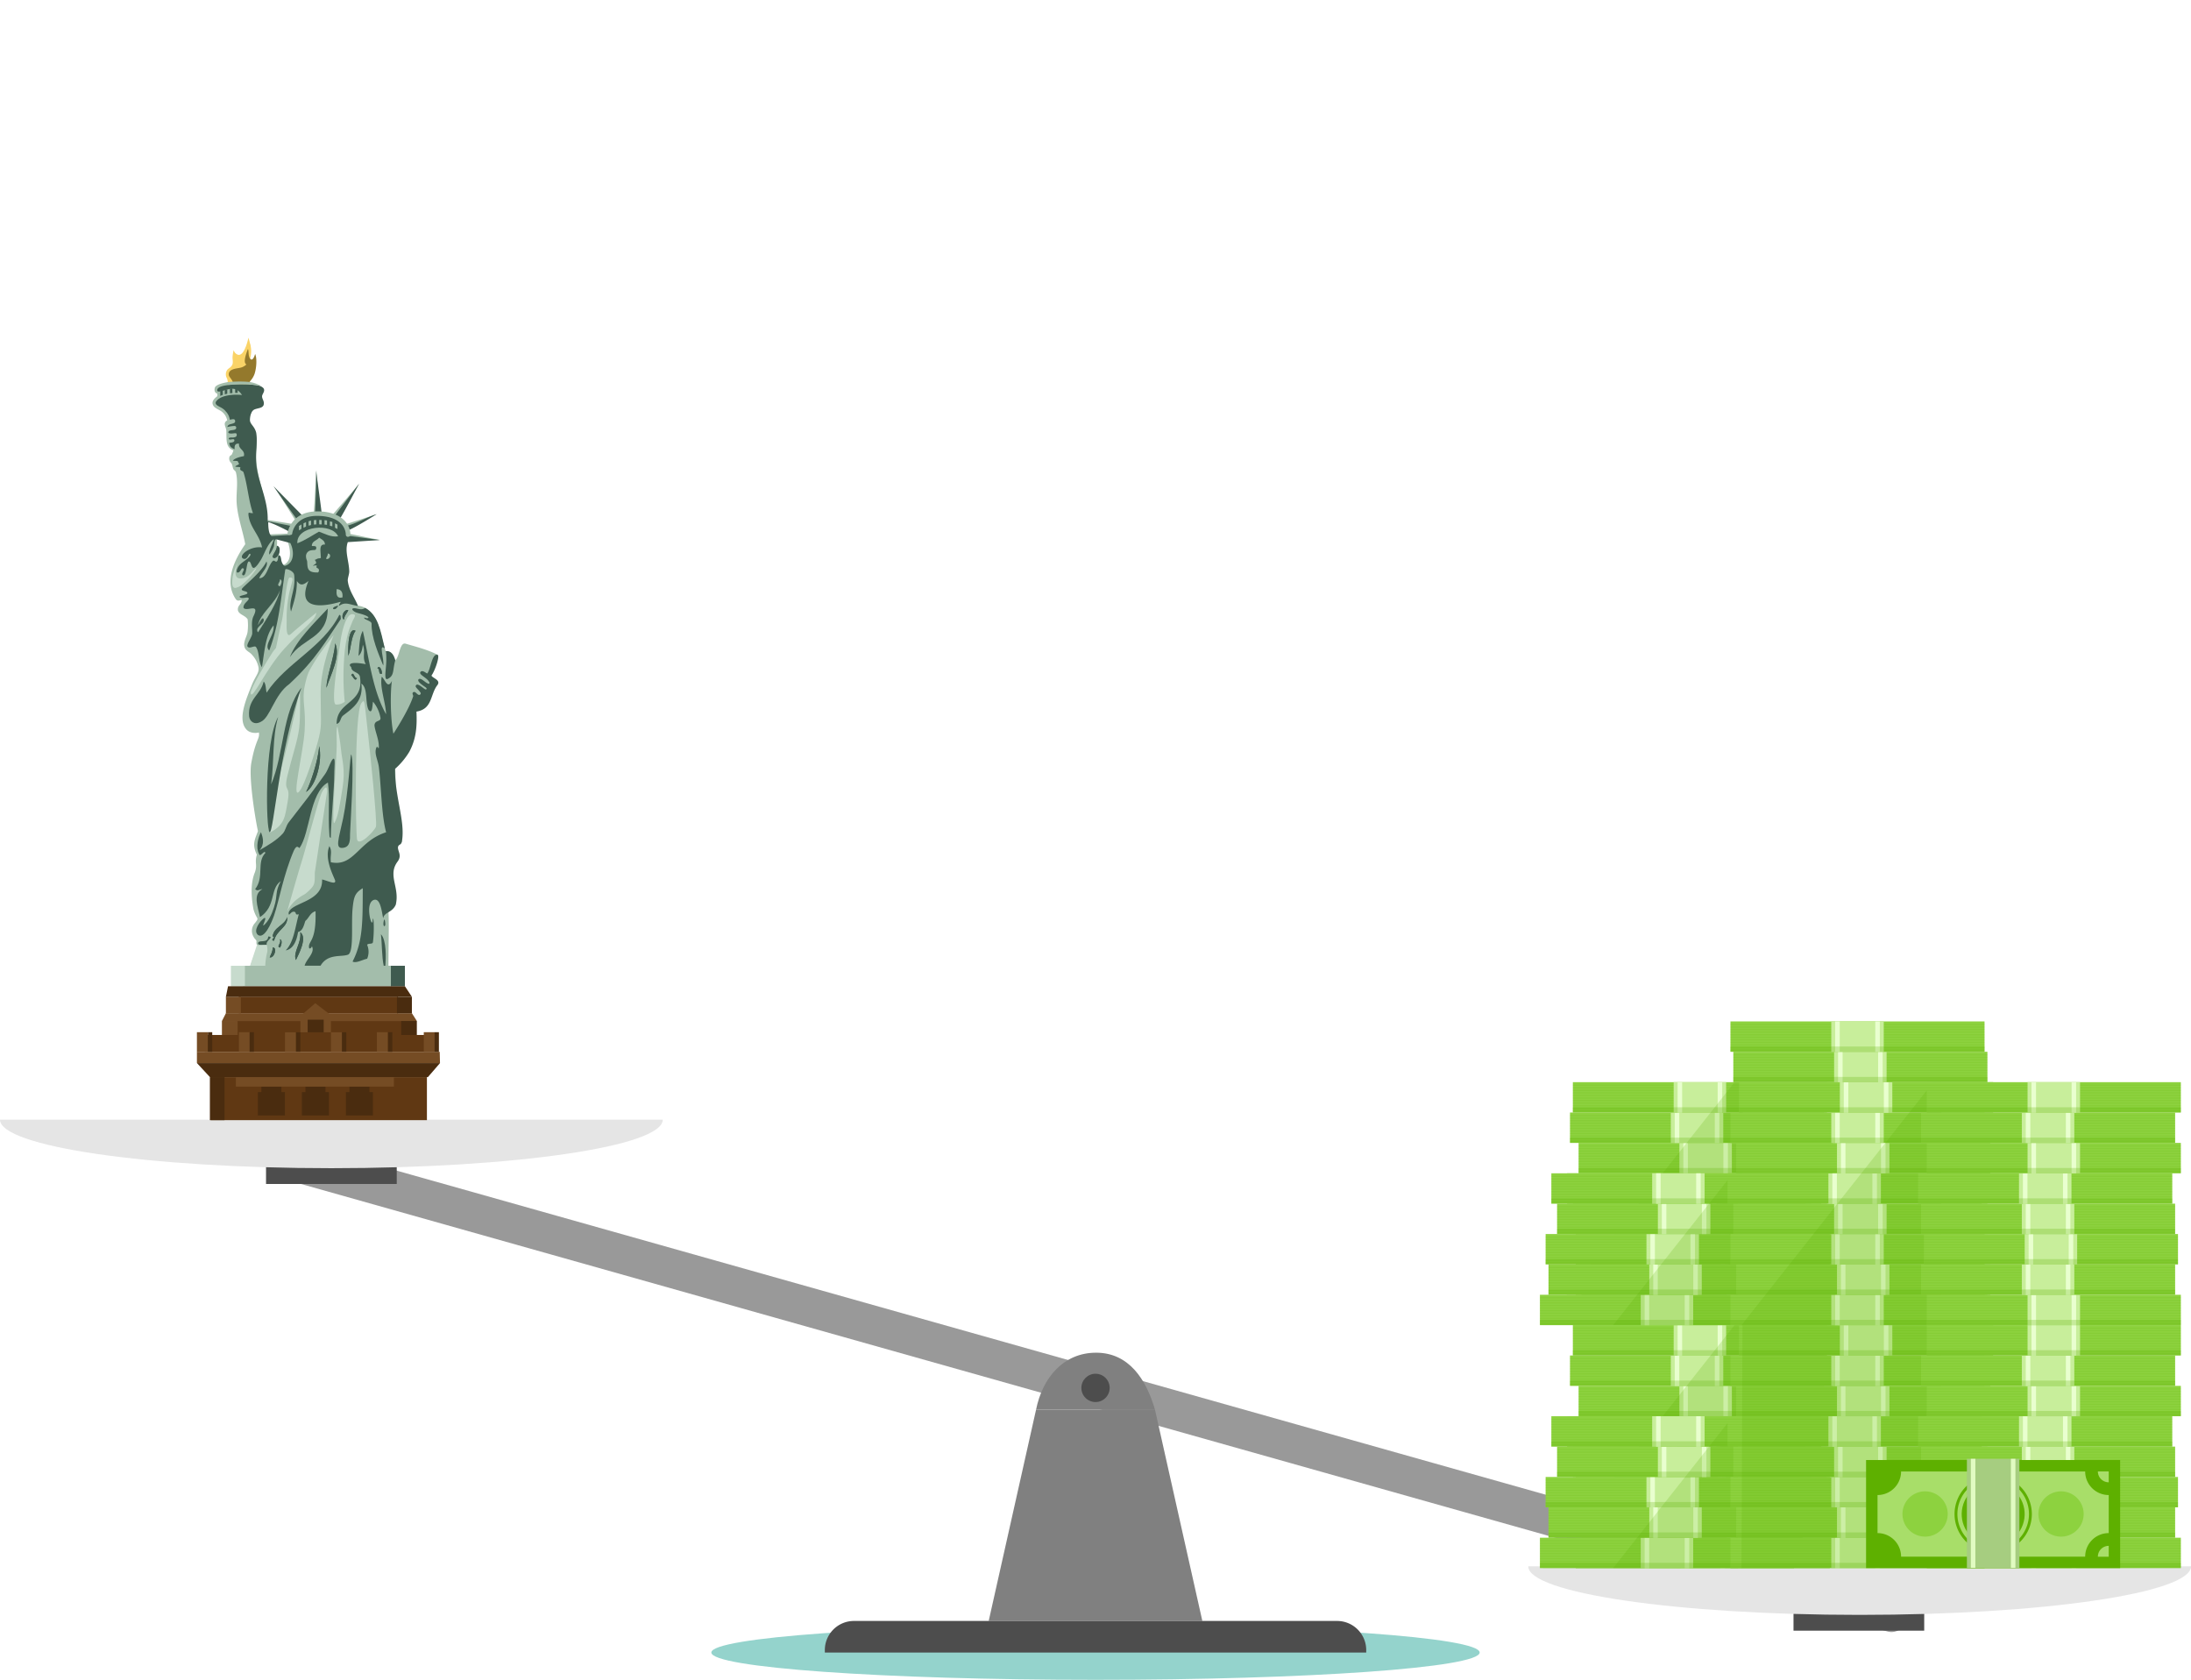 <svg xmlns="http://www.w3.org/2000/svg" viewBox="0 0 902.48 691.95"><defs><style>.cls-1{isolation:isolate;}.cls-2{fill:#94d3cc;}.cls-3{fill:#999;}.cls-4{fill:gray;}.cls-5{fill:#4d4d4d;}.cls-6{fill:#e5e5e5;}.cls-7{fill:#8dd23f;}.cls-11,.cls-12,.cls-13,.cls-8{fill:#5eb000;}.cls-8{opacity:0.15;}.cls-9{fill:#c8ee9b;}.cls-10{fill:#e9ffcf;}.cls-11{opacity:0.25;}.cls-12{opacity:0.2;mix-blend-mode:multiply;}.cls-14{fill:#a8de69;}.cls-15{fill:#a6cd80;}.cls-16{fill:#e1fbc2;}.cls-17{fill:#603813;}.cls-18,.cls-24{fill:#a3bdab;}.cls-19{fill:#fad367;}.cls-20{fill:none;}.cls-21,.cls-22{fill:#3f5b4f;}.cls-22,.cls-23,.cls-24,.cls-28,.cls-29,.cls-30{fill-rule:evenodd;}.cls-23,.cls-25{fill:#c7dbcd;}.cls-26,.cls-28{fill:#754c24;}.cls-27,.cls-29{fill:#4a2c0f;}.cls-30{fill:#94792c;}</style></defs><title>liberty scale</title><g class="cls-1"><g id="Layer_1" data-name="Layer 1"><path class="cls-2" d="M293,680.7c0,6.21,70.85,11.25,158.24,11.25s158.24-5,158.24-11.25-70.85-11.25-158.24-11.25S293,674.49,293,680.7Z"/><path class="cls-3" d="M116.32,477.23c-1.2,4.25.7,8.51,4.24,9.5l657,185.33c3.54,1,7.38-1.64,8.58-5.89h0c1.2-4.25-.7-8.51-4.24-9.51l-657-185.32c-3.54-1-7.38,1.64-8.58,5.89Z"/><polygon class="cls-4" points="407.25 667.7 495.25 667.7 475.75 580.7 426.75 580.7 407.25 667.7"/><path class="cls-4" d="M451.5,557.2c13.53,0,20.67,11.08,24.25,23.5h-49C429.38,567.57,438,557.2,451.5,557.2Z"/><circle class="cls-5" cx="451.25" cy="571.7" r="5.83"/><path class="cls-5" d="M339.75,679.7a12,12,0,0,1,12-12h199a12,12,0,0,1,12,12v1h-223Z"/><rect class="cls-5" x="738.75" y="662.7" width="53.84" height="9"/><path class="cls-6" d="M766,665.2c-75.38,0-136.5-9-136.5-20h273C902.48,656.25,841.37,665.2,766,665.2Z"/><rect class="cls-5" x="109.58" y="478.7" width="53.84" height="9"/><path class="cls-6" d="M136.5,481.2C61.11,481.2,0,472.25,0,461.2H273C273,472.25,211.89,481.2,136.5,481.2Z"/><rect class="cls-7" x="649.05" y="633.41" width="104.66" height="12.51"/><rect class="cls-8" x="649.05" y="634.42" width="104.66" height="0.49"/><rect class="cls-8" x="649.05" y="635.48" width="104.66" height="0.49"/><rect class="cls-8" x="649.05" y="636.53" width="104.66" height="0.49"/><rect class="cls-8" x="649.05" y="637.59" width="104.66" height="0.49"/><rect class="cls-8" x="649.05" y="638.65" width="104.66" height="0.49"/><rect class="cls-8" x="649.05" y="639.7" width="104.66" height="0.49"/><rect class="cls-8" x="649.05" y="640.76" width="104.66" height="0.49"/><rect class="cls-8" x="649.05" y="641.81" width="104.66" height="0.49"/><rect class="cls-8" x="649.05" y="642.87" width="104.66" height="0.49"/><rect class="cls-8" x="649.05" y="643.93" width="104.66" height="0.49"/><rect class="cls-8" x="649.05" y="644.98" width="104.66" height="0.49"/><rect class="cls-9" x="690.57" y="633.41" width="21.61" height="12.51"/><rect class="cls-10" x="692.19" y="633.41" width="1.87" height="12.51"/><rect class="cls-10" x="708.69" y="633.41" width="1.87" height="12.51"/><rect class="cls-11" x="649.05" y="643.75" width="104.66" height="2.18"/><rect class="cls-7" x="651.41" y="620.9" width="104.66" height="12.51"/><rect class="cls-8" x="651.41" y="621.91" width="104.66" height="0.49"/><rect class="cls-8" x="651.41" y="622.97" width="104.66" height="0.49"/><rect class="cls-8" x="651.41" y="624.02" width="104.66" height="0.49"/><rect class="cls-8" x="651.41" y="625.08" width="104.66" height="0.49"/><rect class="cls-8" x="651.41" y="626.13" width="104.66" height="0.49"/><rect class="cls-8" x="651.41" y="627.19" width="104.66" height="0.49"/><rect class="cls-8" x="651.41" y="628.25" width="104.66" height="0.49"/><rect class="cls-8" x="651.41" y="629.3" width="104.66" height="0.49"/><rect class="cls-8" x="651.41" y="630.36" width="104.66" height="0.49"/><rect class="cls-8" x="651.41" y="631.41" width="104.66" height="0.49"/><rect class="cls-8" x="651.41" y="632.47" width="104.66" height="0.49"/><rect class="cls-9" x="692.93" y="620.9" width="21.61" height="12.51"/><rect class="cls-10" x="694.55" y="620.9" width="1.87" height="12.51"/><rect class="cls-10" x="711.05" y="620.9" width="1.87" height="12.51"/><rect class="cls-11" x="651.41" y="631.23" width="104.66" height="2.18"/><rect class="cls-7" x="649.05" y="608.39" width="104.66" height="12.51"/><rect class="cls-8" x="649.05" y="609.4" width="104.66" height="0.49"/><rect class="cls-8" x="649.05" y="610.46" width="104.66" height="0.49"/><rect class="cls-8" x="649.05" y="611.51" width="104.66" height="0.49"/><rect class="cls-8" x="649.05" y="612.57" width="104.66" height="0.49"/><rect class="cls-8" x="649.05" y="613.62" width="104.66" height="0.49"/><rect class="cls-8" x="649.05" y="614.68" width="104.66" height="0.49"/><rect class="cls-8" x="649.05" y="615.74" width="104.66" height="0.49"/><rect class="cls-8" x="649.05" y="616.79" width="104.66" height="0.49"/><rect class="cls-8" x="649.05" y="617.85" width="104.66" height="0.49"/><rect class="cls-8" x="649.05" y="618.9" width="104.66" height="0.49"/><rect class="cls-8" x="649.05" y="619.96" width="104.66" height="0.49"/><rect class="cls-9" x="690.57" y="608.39" width="21.61" height="12.51"/><rect class="cls-10" x="692.19" y="608.39" width="1.87" height="12.51"/><rect class="cls-10" x="708.69" y="608.39" width="1.87" height="12.51"/><rect class="cls-11" x="649.05" y="618.72" width="104.66" height="2.18"/><rect class="cls-7" x="647.87" y="595.88" width="104.66" height="12.51"/><rect class="cls-8" x="647.87" y="596.89" width="104.66" height="0.49"/><rect class="cls-8" x="647.87" y="597.95" width="104.66" height="0.49"/><rect class="cls-8" x="647.87" y="599" width="104.66" height="0.49"/><rect class="cls-8" x="647.87" y="600.06" width="104.66" height="0.49"/><rect class="cls-8" x="647.87" y="601.11" width="104.66" height="0.49"/><rect class="cls-8" x="647.87" y="602.17" width="104.66" height="0.49"/><rect class="cls-8" x="647.87" y="603.23" width="104.66" height="0.49"/><rect class="cls-8" x="647.87" y="604.28" width="104.66" height="0.49"/><rect class="cls-8" x="647.87" y="605.34" width="104.66" height="0.49"/><rect class="cls-8" x="647.87" y="606.39" width="104.66" height="0.49"/><rect class="cls-8" x="647.87" y="607.45" width="104.66" height="0.49"/><rect class="cls-9" x="689.39" y="595.88" width="21.61" height="12.51"/><rect class="cls-10" x="691.01" y="595.88" width="1.87" height="12.51"/><rect class="cls-10" x="707.52" y="595.88" width="1.87" height="12.51"/><rect class="cls-11" x="647.87" y="606.21" width="104.66" height="2.18"/><rect class="cls-7" x="645.51" y="583.37" width="104.66" height="12.51"/><rect class="cls-8" x="645.51" y="584.38" width="104.66" height="0.49"/><rect class="cls-8" x="645.51" y="585.43" width="104.66" height="0.49"/><rect class="cls-8" x="645.51" y="586.49" width="104.66" height="0.49"/><rect class="cls-8" x="645.51" y="587.55" width="104.66" height="0.49"/><rect class="cls-8" x="645.51" y="588.6" width="104.66" height="0.49"/><rect class="cls-8" x="645.51" y="589.66" width="104.66" height="0.49"/><rect class="cls-8" x="645.51" y="590.72" width="104.66" height="0.49"/><rect class="cls-8" x="645.51" y="591.77" width="104.66" height="0.49"/><rect class="cls-8" x="645.51" y="592.83" width="104.66" height="0.49"/><rect class="cls-8" x="645.51" y="593.88" width="104.66" height="0.49"/><rect class="cls-8" x="645.51" y="594.94" width="104.66" height="0.49"/><rect class="cls-9" x="687.03" y="583.37" width="21.61" height="12.51"/><rect class="cls-10" x="688.65" y="583.37" width="1.87" height="12.51"/><rect class="cls-10" x="705.16" y="583.37" width="1.87" height="12.51"/><rect class="cls-11" x="645.51" y="593.7" width="104.66" height="2.18"/><rect class="cls-7" x="650.23" y="570.86" width="104.66" height="12.51"/><rect class="cls-8" x="650.23" y="571.87" width="104.66" height="0.49"/><rect class="cls-8" x="650.23" y="572.92" width="104.66" height="0.49"/><rect class="cls-8" x="650.23" y="573.98" width="104.66" height="0.49"/><rect class="cls-8" x="650.23" y="575.04" width="104.66" height="0.49"/><rect class="cls-8" x="650.23" y="576.09" width="104.66" height="0.49"/><rect class="cls-8" x="650.23" y="577.15" width="104.66" height="0.49"/><rect class="cls-8" x="650.23" y="578.2" width="104.66" height="0.49"/><rect class="cls-8" x="650.23" y="579.26" width="104.66" height="0.49"/><rect class="cls-8" x="650.23" y="580.32" width="104.66" height="0.49"/><rect class="cls-8" x="650.23" y="581.37" width="104.66" height="0.49"/><rect class="cls-8" x="650.23" y="582.43" width="104.66" height="0.49"/><rect class="cls-9" x="691.75" y="570.86" width="21.61" height="12.51"/><rect class="cls-10" x="693.37" y="570.86" width="1.87" height="12.51"/><rect class="cls-10" x="709.87" y="570.86" width="1.87" height="12.51"/><rect class="cls-11" x="650.23" y="581.19" width="104.66" height="2.18"/><rect class="cls-7" x="646.69" y="558.35" width="104.66" height="12.51"/><rect class="cls-8" x="646.69" y="559.36" width="104.66" height="0.49"/><rect class="cls-8" x="646.69" y="560.41" width="104.66" height="0.49"/><rect class="cls-8" x="646.69" y="561.47" width="104.66" height="0.49"/><rect class="cls-8" x="646.69" y="562.53" width="104.66" height="0.49"/><rect class="cls-8" x="646.69" y="563.58" width="104.66" height="0.49"/><rect class="cls-8" x="646.69" y="564.64" width="104.66" height="0.49"/><rect class="cls-8" x="646.69" y="565.69" width="104.66" height="0.49"/><rect class="cls-8" x="646.69" y="566.75" width="104.66" height="0.49"/><rect class="cls-8" x="646.69" y="567.81" width="104.66" height="0.49"/><rect class="cls-8" x="646.69" y="568.86" width="104.66" height="0.49"/><rect class="cls-8" x="646.69" y="569.92" width="104.66" height="0.49"/><rect class="cls-9" x="688.21" y="558.35" width="21.61" height="12.51"/><rect class="cls-10" x="689.83" y="558.35" width="1.87" height="12.51"/><rect class="cls-10" x="706.34" y="558.35" width="1.87" height="12.51"/><rect class="cls-11" x="646.69" y="568.68" width="104.66" height="2.18"/><rect class="cls-7" x="647.87" y="545.84" width="104.66" height="12.51"/><rect class="cls-8" x="647.87" y="546.85" width="104.66" height="0.49"/><rect class="cls-8" x="647.87" y="547.9" width="104.66" height="0.49"/><rect class="cls-8" x="647.87" y="548.96" width="104.66" height="0.49"/><rect class="cls-8" x="647.87" y="550.02" width="104.66" height="0.49"/><rect class="cls-8" x="647.87" y="551.07" width="104.66" height="0.49"/><rect class="cls-8" x="647.87" y="552.13" width="104.66" height="0.49"/><rect class="cls-8" x="647.87" y="553.18" width="104.66" height="0.49"/><rect class="cls-8" x="647.87" y="554.24" width="104.66" height="0.49"/><rect class="cls-8" x="647.87" y="555.3" width="104.66" height="0.49"/><rect class="cls-8" x="647.87" y="556.35" width="104.66" height="0.49"/><rect class="cls-8" x="647.87" y="557.41" width="104.66" height="0.49"/><rect class="cls-9" x="689.39" y="545.84" width="21.61" height="12.51"/><rect class="cls-10" x="691.01" y="545.84" width="1.87" height="12.51"/><rect class="cls-10" x="707.52" y="545.84" width="1.87" height="12.51"/><rect class="cls-11" x="647.87" y="556.17" width="104.66" height="2.18"/><polygon class="cls-12" points="714.47 545.85 635.46 645.92 717.74 645.92 717.74 545.85 714.47 545.85"/><rect class="cls-7" x="634.3" y="633.41" width="104.66" height="12.51"/><rect class="cls-8" x="634.3" y="634.42" width="104.66" height="0.49"/><rect class="cls-8" x="634.3" y="635.48" width="104.66" height="0.49"/><rect class="cls-8" x="634.3" y="636.53" width="104.66" height="0.49"/><rect class="cls-8" x="634.3" y="637.59" width="104.66" height="0.49"/><rect class="cls-8" x="634.3" y="638.65" width="104.66" height="0.49"/><rect class="cls-8" x="634.3" y="639.7" width="104.66" height="0.49"/><rect class="cls-8" x="634.3" y="640.76" width="104.66" height="0.49"/><rect class="cls-8" x="634.3" y="641.81" width="104.66" height="0.49"/><rect class="cls-8" x="634.3" y="642.87" width="104.66" height="0.49"/><rect class="cls-8" x="634.3" y="643.93" width="104.66" height="0.49"/><rect class="cls-8" x="634.3" y="644.98" width="104.66" height="0.49"/><rect class="cls-9" x="675.82" y="633.41" width="21.61" height="12.51"/><rect class="cls-10" x="677.44" y="633.41" width="1.87" height="12.51"/><rect class="cls-10" x="693.94" y="633.41" width="1.87" height="12.51"/><rect class="cls-11" x="634.3" y="643.75" width="104.66" height="2.18"/><rect class="cls-7" x="637.83" y="620.9" width="104.66" height="12.51"/><rect class="cls-8" x="637.83" y="621.91" width="104.66" height="0.49"/><rect class="cls-8" x="637.83" y="622.97" width="104.66" height="0.49"/><rect class="cls-8" x="637.83" y="624.02" width="104.66" height="0.49"/><rect class="cls-8" x="637.83" y="625.08" width="104.66" height="0.49"/><rect class="cls-8" x="637.83" y="626.13" width="104.66" height="0.49"/><rect class="cls-8" x="637.83" y="627.19" width="104.66" height="0.49"/><rect class="cls-8" x="637.83" y="628.25" width="104.66" height="0.49"/><rect class="cls-8" x="637.83" y="629.3" width="104.66" height="0.49"/><rect class="cls-8" x="637.83" y="630.36" width="104.66" height="0.49"/><rect class="cls-8" x="637.83" y="631.41" width="104.66" height="0.49"/><rect class="cls-8" x="637.83" y="632.47" width="104.66" height="0.49"/><rect class="cls-9" x="679.35" y="620.9" width="21.61" height="12.51"/><rect class="cls-10" x="680.97" y="620.9" width="1.87" height="12.51"/><rect class="cls-10" x="697.48" y="620.9" width="1.87" height="12.51"/><rect class="cls-11" x="637.83" y="631.23" width="104.66" height="2.18"/><rect class="cls-7" x="636.65" y="608.39" width="104.66" height="12.51"/><rect class="cls-8" x="636.65" y="609.4" width="104.66" height="0.49"/><rect class="cls-8" x="636.65" y="610.46" width="104.66" height="0.49"/><rect class="cls-8" x="636.65" y="611.51" width="104.66" height="0.49"/><rect class="cls-8" x="636.65" y="612.57" width="104.66" height="0.49"/><rect class="cls-8" x="636.65" y="613.62" width="104.66" height="0.49"/><rect class="cls-8" x="636.65" y="614.68" width="104.66" height="0.49"/><rect class="cls-8" x="636.65" y="615.74" width="104.66" height="0.49"/><rect class="cls-8" x="636.65" y="616.79" width="104.66" height="0.49"/><rect class="cls-8" x="636.65" y="617.85" width="104.66" height="0.49"/><rect class="cls-8" x="636.65" y="618.9" width="104.66" height="0.49"/><rect class="cls-8" x="636.65" y="619.96" width="104.66" height="0.49"/><rect class="cls-9" x="678.18" y="608.39" width="21.61" height="12.51"/><rect class="cls-10" x="679.79" y="608.39" width="1.87" height="12.51"/><rect class="cls-10" x="696.3" y="608.39" width="1.87" height="12.51"/><rect class="cls-11" x="636.65" y="618.72" width="104.66" height="2.18"/><rect class="cls-7" x="641.37" y="595.88" width="104.66" height="12.51"/><rect class="cls-8" x="641.37" y="596.89" width="104.66" height="0.49"/><rect class="cls-8" x="641.37" y="597.95" width="104.66" height="0.49"/><rect class="cls-8" x="641.37" y="599" width="104.66" height="0.49"/><rect class="cls-8" x="641.37" y="600.06" width="104.66" height="0.49"/><rect class="cls-8" x="641.37" y="601.11" width="104.66" height="0.49"/><rect class="cls-8" x="641.37" y="602.17" width="104.66" height="0.49"/><rect class="cls-8" x="641.37" y="603.23" width="104.66" height="0.49"/><rect class="cls-8" x="641.37" y="604.28" width="104.66" height="0.49"/><rect class="cls-8" x="641.37" y="605.34" width="104.66" height="0.49"/><rect class="cls-8" x="641.37" y="606.39" width="104.66" height="0.49"/><rect class="cls-8" x="641.37" y="607.45" width="104.66" height="0.49"/><rect class="cls-9" x="682.89" y="595.88" width="21.61" height="12.51"/><rect class="cls-10" x="684.51" y="595.88" width="1.87" height="12.51"/><rect class="cls-10" x="701.01" y="595.88" width="1.87" height="12.51"/><rect class="cls-11" x="641.37" y="606.21" width="104.66" height="2.18"/><rect class="cls-7" x="639.01" y="583.37" width="104.66" height="12.51"/><rect class="cls-8" x="639.01" y="584.38" width="104.66" height="0.49"/><rect class="cls-8" x="639.01" y="585.43" width="104.66" height="0.49"/><rect class="cls-8" x="639.01" y="586.49" width="104.66" height="0.49"/><rect class="cls-8" x="639.01" y="587.55" width="104.66" height="0.49"/><rect class="cls-8" x="639.01" y="588.6" width="104.66" height="0.49"/><rect class="cls-8" x="639.01" y="589.66" width="104.66" height="0.49"/><rect class="cls-8" x="639.01" y="590.72" width="104.66" height="0.49"/><rect class="cls-8" x="639.01" y="591.77" width="104.66" height="0.49"/><rect class="cls-8" x="639.01" y="592.83" width="104.66" height="0.49"/><rect class="cls-8" x="639.01" y="593.88" width="104.66" height="0.49"/><rect class="cls-8" x="639.01" y="594.94" width="104.66" height="0.49"/><rect class="cls-9" x="680.53" y="583.37" width="21.61" height="12.51"/><rect class="cls-10" x="682.15" y="583.37" width="1.87" height="12.51"/><rect class="cls-10" x="698.66" y="583.37" width="1.87" height="12.51"/><rect class="cls-11" x="639.01" y="593.7" width="104.66" height="2.18"/><polygon class="cls-12" points="713.83 583.37 664.45 645.92 715.87 645.92 715.87 583.37 713.83 583.37"/><rect class="cls-7" x="712.78" y="633.41" width="104.66" height="12.51"/><rect class="cls-8" x="712.78" y="634.42" width="104.66" height="0.49"/><rect class="cls-8" x="712.78" y="635.48" width="104.66" height="0.49"/><rect class="cls-8" x="712.78" y="636.53" width="104.66" height="0.49"/><rect class="cls-8" x="712.78" y="637.59" width="104.66" height="0.49"/><rect class="cls-8" x="712.78" y="638.65" width="104.66" height="0.49"/><rect class="cls-8" x="712.78" y="639.7" width="104.66" height="0.49"/><rect class="cls-8" x="712.78" y="640.76" width="104.66" height="0.49"/><rect class="cls-8" x="712.78" y="641.81" width="104.66" height="0.49"/><rect class="cls-8" x="712.78" y="642.87" width="104.66" height="0.49"/><rect class="cls-8" x="712.78" y="643.93" width="104.66" height="0.49"/><rect class="cls-8" x="712.78" y="644.98" width="104.66" height="0.49"/><rect class="cls-9" x="754.31" y="633.41" width="21.61" height="12.51"/><rect class="cls-10" x="755.92" y="633.41" width="1.87" height="12.51"/><rect class="cls-10" x="772.43" y="633.41" width="1.87" height="12.51"/><rect class="cls-11" x="712.78" y="643.75" width="104.66" height="2.18"/><rect class="cls-7" x="715.14" y="620.9" width="104.66" height="12.51"/><rect class="cls-8" x="715.14" y="621.91" width="104.66" height="0.49"/><rect class="cls-8" x="715.14" y="622.97" width="104.66" height="0.49"/><rect class="cls-8" x="715.14" y="624.02" width="104.66" height="0.49"/><rect class="cls-8" x="715.14" y="625.08" width="104.66" height="0.49"/><rect class="cls-8" x="715.14" y="626.13" width="104.66" height="0.49"/><rect class="cls-8" x="715.14" y="627.19" width="104.66" height="0.49"/><rect class="cls-8" x="715.14" y="628.25" width="104.66" height="0.49"/><rect class="cls-8" x="715.14" y="629.3" width="104.66" height="0.49"/><rect class="cls-8" x="715.14" y="630.36" width="104.66" height="0.49"/><rect class="cls-8" x="715.14" y="631.41" width="104.66" height="0.49"/><rect class="cls-8" x="715.14" y="632.47" width="104.66" height="0.49"/><rect class="cls-9" x="756.66" y="620.9" width="21.61" height="12.51"/><rect class="cls-10" x="758.28" y="620.9" width="1.87" height="12.51"/><rect class="cls-10" x="774.79" y="620.9" width="1.87" height="12.51"/><rect class="cls-11" x="715.14" y="631.23" width="104.66" height="2.18"/><rect class="cls-7" x="712.78" y="608.39" width="104.66" height="12.51"/><rect class="cls-8" x="712.78" y="609.4" width="104.66" height="0.49"/><rect class="cls-8" x="712.78" y="610.46" width="104.66" height="0.49"/><rect class="cls-8" x="712.78" y="611.51" width="104.66" height="0.49"/><rect class="cls-8" x="712.78" y="612.57" width="104.66" height="0.49"/><rect class="cls-8" x="712.78" y="613.62" width="104.66" height="0.49"/><rect class="cls-8" x="712.78" y="614.68" width="104.66" height="0.49"/><rect class="cls-8" x="712.78" y="615.74" width="104.66" height="0.49"/><rect class="cls-8" x="712.78" y="616.79" width="104.66" height="0.49"/><rect class="cls-8" x="712.78" y="617.85" width="104.66" height="0.49"/><rect class="cls-8" x="712.78" y="618.9" width="104.66" height="0.49"/><rect class="cls-8" x="712.78" y="619.96" width="104.66" height="0.49"/><rect class="cls-9" x="754.31" y="608.39" width="21.61" height="12.51"/><rect class="cls-10" x="755.92" y="608.39" width="1.87" height="12.51"/><rect class="cls-10" x="772.43" y="608.39" width="1.87" height="12.51"/><rect class="cls-11" x="712.78" y="618.72" width="104.66" height="2.18"/><rect class="cls-7" x="713.96" y="595.88" width="104.66" height="12.51"/><rect class="cls-8" x="713.96" y="596.89" width="104.66" height="0.49"/><rect class="cls-8" x="713.96" y="597.95" width="104.66" height="0.49"/><rect class="cls-8" x="713.96" y="599" width="104.66" height="0.49"/><rect class="cls-8" x="713.96" y="600.06" width="104.66" height="0.49"/><rect class="cls-8" x="713.96" y="601.11" width="104.66" height="0.49"/><rect class="cls-8" x="713.96" y="602.17" width="104.66" height="0.49"/><rect class="cls-8" x="713.96" y="603.23" width="104.66" height="0.49"/><rect class="cls-8" x="713.96" y="604.28" width="104.66" height="0.49"/><rect class="cls-8" x="713.96" y="605.34" width="104.66" height="0.49"/><rect class="cls-8" x="713.96" y="606.39" width="104.66" height="0.49"/><rect class="cls-8" x="713.96" y="607.45" width="104.66" height="0.49"/><rect class="cls-9" x="755.48" y="595.88" width="21.61" height="12.51"/><rect class="cls-10" x="757.1" y="595.88" width="1.87" height="12.51"/><rect class="cls-10" x="773.61" y="595.88" width="1.87" height="12.51"/><rect class="cls-11" x="713.96" y="606.21" width="104.66" height="2.18"/><rect class="cls-7" x="711.61" y="583.37" width="104.66" height="12.51"/><rect class="cls-8" x="711.61" y="584.38" width="104.66" height="0.49"/><rect class="cls-8" x="711.61" y="585.43" width="104.66" height="0.49"/><rect class="cls-8" x="711.61" y="586.49" width="104.66" height="0.49"/><rect class="cls-8" x="711.61" y="587.55" width="104.66" height="0.49"/><rect class="cls-8" x="711.61" y="588.6" width="104.66" height="0.49"/><rect class="cls-8" x="711.61" y="589.66" width="104.66" height="0.49"/><rect class="cls-8" x="711.61" y="590.72" width="104.66" height="0.49"/><rect class="cls-8" x="711.61" y="591.77" width="104.66" height="0.49"/><rect class="cls-8" x="711.61" y="592.83" width="104.66" height="0.49"/><rect class="cls-8" x="711.61" y="593.88" width="104.66" height="0.49"/><rect class="cls-8" x="711.61" y="594.94" width="104.66" height="0.49"/><rect class="cls-9" x="753.13" y="583.37" width="21.61" height="12.51"/><rect class="cls-10" x="754.75" y="583.37" width="1.87" height="12.51"/><rect class="cls-10" x="771.25" y="583.37" width="1.87" height="12.51"/><rect class="cls-11" x="711.61" y="593.7" width="104.66" height="2.18"/><rect class="cls-7" x="715.14" y="570.86" width="104.66" height="12.51"/><rect class="cls-8" x="715.14" y="571.87" width="104.66" height="0.49"/><rect class="cls-8" x="715.14" y="572.92" width="104.66" height="0.49"/><rect class="cls-8" x="715.14" y="573.98" width="104.66" height="0.49"/><rect class="cls-8" x="715.14" y="575.04" width="104.66" height="0.49"/><rect class="cls-8" x="715.14" y="576.09" width="104.66" height="0.49"/><rect class="cls-8" x="715.14" y="577.15" width="104.66" height="0.49"/><rect class="cls-8" x="715.14" y="578.2" width="104.66" height="0.49"/><rect class="cls-8" x="715.14" y="579.26" width="104.66" height="0.49"/><rect class="cls-8" x="715.14" y="580.32" width="104.66" height="0.49"/><rect class="cls-8" x="715.14" y="581.37" width="104.66" height="0.49"/><rect class="cls-8" x="715.14" y="582.43" width="104.66" height="0.49"/><rect class="cls-9" x="756.66" y="570.86" width="21.61" height="12.51"/><rect class="cls-10" x="758.28" y="570.86" width="1.87" height="12.51"/><rect class="cls-10" x="774.79" y="570.86" width="1.87" height="12.51"/><rect class="cls-11" x="715.14" y="581.19" width="104.66" height="2.18"/><rect class="cls-7" x="712.78" y="558.35" width="104.66" height="12.51"/><rect class="cls-8" x="712.78" y="559.36" width="104.66" height="0.49"/><rect class="cls-8" x="712.78" y="560.41" width="104.66" height="0.49"/><rect class="cls-8" x="712.78" y="561.47" width="104.66" height="0.49"/><rect class="cls-8" x="712.78" y="562.53" width="104.66" height="0.49"/><rect class="cls-8" x="712.78" y="563.58" width="104.66" height="0.49"/><rect class="cls-8" x="712.78" y="564.64" width="104.66" height="0.49"/><rect class="cls-8" x="712.78" y="565.69" width="104.66" height="0.49"/><rect class="cls-8" x="712.78" y="566.75" width="104.66" height="0.49"/><rect class="cls-8" x="712.78" y="567.81" width="104.66" height="0.49"/><rect class="cls-8" x="712.78" y="568.86" width="104.66" height="0.49"/><rect class="cls-8" x="712.78" y="569.92" width="104.66" height="0.49"/><rect class="cls-9" x="754.31" y="558.35" width="21.61" height="12.51"/><rect class="cls-10" x="755.92" y="558.35" width="1.87" height="12.51"/><rect class="cls-10" x="772.43" y="558.35" width="1.87" height="12.51"/><rect class="cls-11" x="712.78" y="568.68" width="104.66" height="2.18"/><rect class="cls-7" x="716.32" y="545.84" width="104.66" height="12.51"/><rect class="cls-8" x="716.32" y="546.85" width="104.66" height="0.49"/><rect class="cls-8" x="716.32" y="547.9" width="104.66" height="0.49"/><rect class="cls-8" x="716.32" y="548.96" width="104.66" height="0.49"/><rect class="cls-8" x="716.32" y="550.02" width="104.66" height="0.49"/><rect class="cls-8" x="716.32" y="551.07" width="104.66" height="0.49"/><rect class="cls-8" x="716.32" y="552.13" width="104.66" height="0.49"/><rect class="cls-8" x="716.32" y="553.18" width="104.66" height="0.49"/><rect class="cls-8" x="716.32" y="554.24" width="104.66" height="0.49"/><rect class="cls-8" x="716.32" y="555.3" width="104.66" height="0.49"/><rect class="cls-8" x="716.32" y="556.35" width="104.66" height="0.49"/><rect class="cls-8" x="716.32" y="557.41" width="104.66" height="0.49"/><rect class="cls-9" x="757.84" y="545.84" width="21.61" height="12.51"/><rect class="cls-10" x="759.46" y="545.84" width="1.87" height="12.51"/><rect class="cls-10" x="775.97" y="545.84" width="1.87" height="12.51"/><rect class="cls-11" x="716.32" y="556.17" width="104.66" height="2.18"/><rect class="cls-7" x="713.96" y="533.33" width="104.66" height="12.51"/><rect class="cls-8" x="713.96" y="534.34" width="104.66" height="0.49"/><rect class="cls-8" x="713.96" y="535.39" width="104.66" height="0.49"/><rect class="cls-8" x="713.96" y="536.45" width="104.66" height="0.49"/><rect class="cls-8" x="713.96" y="537.5" width="104.66" height="0.49"/><rect class="cls-8" x="713.96" y="538.56" width="104.66" height="0.49"/><rect class="cls-8" x="713.96" y="539.62" width="104.66" height="0.49"/><rect class="cls-8" x="713.96" y="540.67" width="104.66" height="0.49"/><rect class="cls-8" x="713.96" y="541.73" width="104.66" height="0.49"/><rect class="cls-8" x="713.96" y="542.78" width="104.66" height="0.49"/><rect class="cls-8" x="713.96" y="543.84" width="104.66" height="0.49"/><rect class="cls-8" x="713.96" y="544.9" width="104.66" height="0.49"/><rect class="cls-9" x="755.48" y="533.33" width="21.61" height="12.51"/><rect class="cls-10" x="757.1" y="533.33" width="1.87" height="12.51"/><rect class="cls-10" x="773.61" y="533.33" width="1.87" height="12.51"/><rect class="cls-11" x="713.96" y="543.66" width="104.66" height="2.18"/><rect class="cls-7" x="712.78" y="520.82" width="104.66" height="12.51"/><rect class="cls-8" x="712.78" y="521.83" width="104.66" height="0.49"/><rect class="cls-8" x="712.78" y="522.88" width="104.66" height="0.49"/><rect class="cls-8" x="712.78" y="523.94" width="104.66" height="0.49"/><rect class="cls-8" x="712.78" y="524.99" width="104.66" height="0.49"/><rect class="cls-8" x="712.78" y="526.05" width="104.66" height="0.49"/><rect class="cls-8" x="712.78" y="527.11" width="104.66" height="0.49"/><rect class="cls-8" x="712.78" y="528.16" width="104.66" height="0.49"/><rect class="cls-8" x="712.78" y="529.22" width="104.66" height="0.49"/><rect class="cls-8" x="712.78" y="530.27" width="104.66" height="0.49"/><rect class="cls-8" x="712.78" y="531.33" width="104.66" height="0.49"/><rect class="cls-8" x="712.78" y="532.39" width="104.66" height="0.49"/><rect class="cls-9" x="754.31" y="520.82" width="21.61" height="12.51"/><rect class="cls-10" x="755.92" y="520.82" width="1.87" height="12.51"/><rect class="cls-10" x="772.43" y="520.82" width="1.87" height="12.51"/><rect class="cls-11" x="712.78" y="531.15" width="104.66" height="2.18"/><polygon class="cls-12" points="717.74 545.85 717.32 645.92 799.59 645.92 799.59 545.85 717.74 545.85"/><rect class="cls-7" x="793.64" y="633.41" width="104.66" height="12.51"/><rect class="cls-8" x="793.64" y="634.42" width="104.66" height="0.49"/><rect class="cls-8" x="793.64" y="635.48" width="104.66" height="0.49"/><rect class="cls-8" x="793.64" y="636.53" width="104.66" height="0.49"/><rect class="cls-8" x="793.64" y="637.59" width="104.66" height="0.49"/><rect class="cls-8" x="793.64" y="638.65" width="104.66" height="0.49"/><rect class="cls-8" x="793.64" y="639.7" width="104.66" height="0.49"/><rect class="cls-8" x="793.64" y="640.76" width="104.66" height="0.49"/><rect class="cls-8" x="793.64" y="641.81" width="104.66" height="0.49"/><rect class="cls-8" x="793.64" y="642.87" width="104.66" height="0.49"/><rect class="cls-8" x="793.64" y="643.93" width="104.66" height="0.49"/><rect class="cls-8" x="793.64" y="644.98" width="104.66" height="0.49"/><rect class="cls-9" x="835.16" y="633.41" width="21.61" height="12.51"/><rect class="cls-10" x="836.78" y="633.41" width="1.87" height="12.51"/><rect class="cls-10" x="853.29" y="633.41" width="1.87" height="12.51"/><rect class="cls-11" x="793.64" y="643.75" width="104.66" height="2.18"/><rect class="cls-7" x="791.28" y="620.9" width="104.66" height="12.51"/><rect class="cls-8" x="791.28" y="621.91" width="104.66" height="0.49"/><rect class="cls-8" x="791.28" y="622.97" width="104.66" height="0.49"/><rect class="cls-8" x="791.28" y="624.02" width="104.66" height="0.49"/><rect class="cls-8" x="791.28" y="625.08" width="104.66" height="0.49"/><rect class="cls-8" x="791.28" y="626.13" width="104.66" height="0.49"/><rect class="cls-8" x="791.28" y="627.19" width="104.66" height="0.49"/><rect class="cls-8" x="791.28" y="628.25" width="104.66" height="0.49"/><rect class="cls-8" x="791.28" y="629.3" width="104.66" height="0.49"/><rect class="cls-8" x="791.28" y="630.36" width="104.66" height="0.49"/><rect class="cls-8" x="791.28" y="631.41" width="104.66" height="0.49"/><rect class="cls-8" x="791.28" y="632.47" width="104.66" height="0.49"/><rect class="cls-9" x="832.8" y="620.9" width="21.61" height="12.51"/><rect class="cls-10" x="834.42" y="620.9" width="1.87" height="12.51"/><rect class="cls-10" x="850.93" y="620.9" width="1.87" height="12.51"/><rect class="cls-11" x="791.28" y="631.23" width="104.66" height="2.18"/><rect class="cls-7" x="792.46" y="608.39" width="104.66" height="12.51"/><rect class="cls-8" x="792.46" y="609.4" width="104.66" height="0.49"/><rect class="cls-8" x="792.46" y="610.46" width="104.66" height="0.49"/><rect class="cls-8" x="792.46" y="611.51" width="104.66" height="0.49"/><rect class="cls-8" x="792.46" y="612.57" width="104.66" height="0.49"/><rect class="cls-8" x="792.46" y="613.62" width="104.66" height="0.49"/><rect class="cls-8" x="792.46" y="614.68" width="104.66" height="0.49"/><rect class="cls-8" x="792.46" y="615.74" width="104.66" height="0.49"/><rect class="cls-8" x="792.46" y="616.79" width="104.66" height="0.49"/><rect class="cls-8" x="792.46" y="617.85" width="104.66" height="0.49"/><rect class="cls-8" x="792.46" y="618.9" width="104.66" height="0.49"/><rect class="cls-8" x="792.46" y="619.96" width="104.66" height="0.49"/><rect class="cls-9" x="833.98" y="608.39" width="21.61" height="12.51"/><rect class="cls-10" x="835.6" y="608.39" width="1.87" height="12.51"/><rect class="cls-10" x="852.11" y="608.39" width="1.87" height="12.51"/><rect class="cls-11" x="792.46" y="618.72" width="104.66" height="2.18"/><rect class="cls-7" x="791.28" y="595.88" width="104.66" height="12.51"/><rect class="cls-8" x="791.28" y="596.89" width="104.66" height="0.49"/><rect class="cls-8" x="791.28" y="597.95" width="104.66" height="0.49"/><rect class="cls-8" x="791.28" y="599" width="104.66" height="0.49"/><rect class="cls-8" x="791.28" y="600.06" width="104.66" height="0.49"/><rect class="cls-8" x="791.28" y="601.11" width="104.66" height="0.49"/><rect class="cls-8" x="791.28" y="602.17" width="104.66" height="0.49"/><rect class="cls-8" x="791.28" y="603.23" width="104.66" height="0.49"/><rect class="cls-8" x="791.28" y="604.28" width="104.66" height="0.49"/><rect class="cls-8" x="791.28" y="605.34" width="104.66" height="0.49"/><rect class="cls-8" x="791.28" y="606.39" width="104.66" height="0.49"/><rect class="cls-8" x="791.28" y="607.45" width="104.66" height="0.49"/><rect class="cls-9" x="832.8" y="595.88" width="21.61" height="12.51"/><rect class="cls-10" x="834.42" y="595.88" width="1.87" height="12.51"/><rect class="cls-10" x="850.93" y="595.88" width="1.87" height="12.51"/><rect class="cls-11" x="791.28" y="606.21" width="104.66" height="2.18"/><rect class="cls-7" x="790.1" y="583.37" width="104.66" height="12.51"/><rect class="cls-8" x="790.1" y="584.38" width="104.66" height="0.49"/><rect class="cls-8" x="790.1" y="585.43" width="104.66" height="0.49"/><rect class="cls-8" x="790.1" y="586.49" width="104.66" height="0.49"/><rect class="cls-8" x="790.1" y="587.55" width="104.66" height="0.49"/><rect class="cls-8" x="790.1" y="588.6" width="104.66" height="0.49"/><rect class="cls-8" x="790.1" y="589.66" width="104.66" height="0.49"/><rect class="cls-8" x="790.1" y="590.72" width="104.66" height="0.49"/><rect class="cls-8" x="790.1" y="591.77" width="104.66" height="0.49"/><rect class="cls-8" x="790.1" y="592.83" width="104.66" height="0.49"/><rect class="cls-8" x="790.1" y="593.88" width="104.66" height="0.49"/><rect class="cls-8" x="790.1" y="594.94" width="104.66" height="0.49"/><rect class="cls-9" x="831.63" y="583.37" width="21.61" height="12.51"/><rect class="cls-10" x="833.24" y="583.37" width="1.87" height="12.51"/><rect class="cls-10" x="849.75" y="583.37" width="1.87" height="12.51"/><rect class="cls-11" x="790.1" y="593.7" width="104.66" height="2.18"/><rect class="cls-7" x="793.64" y="570.86" width="104.66" height="12.51"/><rect class="cls-8" x="793.64" y="571.87" width="104.66" height="0.49"/><rect class="cls-8" x="793.64" y="572.92" width="104.66" height="0.49"/><rect class="cls-8" x="793.64" y="573.98" width="104.66" height="0.49"/><rect class="cls-8" x="793.64" y="575.04" width="104.66" height="0.49"/><rect class="cls-8" x="793.64" y="576.09" width="104.66" height="0.49"/><rect class="cls-8" x="793.64" y="577.15" width="104.66" height="0.49"/><rect class="cls-8" x="793.64" y="578.2" width="104.66" height="0.49"/><rect class="cls-8" x="793.64" y="579.26" width="104.66" height="0.49"/><rect class="cls-8" x="793.64" y="580.32" width="104.66" height="0.49"/><rect class="cls-8" x="793.64" y="581.37" width="104.66" height="0.49"/><rect class="cls-8" x="793.64" y="582.43" width="104.66" height="0.49"/><rect class="cls-9" x="835.16" y="570.86" width="21.61" height="12.51"/><rect class="cls-10" x="836.78" y="570.86" width="1.87" height="12.51"/><rect class="cls-10" x="853.29" y="570.86" width="1.87" height="12.51"/><rect class="cls-11" x="793.64" y="581.19" width="104.66" height="2.18"/><rect class="cls-7" x="791.28" y="558.35" width="104.66" height="12.51"/><rect class="cls-8" x="791.28" y="559.36" width="104.66" height="0.49"/><rect class="cls-8" x="791.28" y="560.41" width="104.66" height="0.49"/><rect class="cls-8" x="791.28" y="561.47" width="104.66" height="0.49"/><rect class="cls-8" x="791.28" y="562.53" width="104.66" height="0.49"/><rect class="cls-8" x="791.28" y="563.58" width="104.66" height="0.49"/><rect class="cls-8" x="791.28" y="564.64" width="104.66" height="0.49"/><rect class="cls-8" x="791.28" y="565.69" width="104.66" height="0.49"/><rect class="cls-8" x="791.28" y="566.75" width="104.66" height="0.49"/><rect class="cls-8" x="791.28" y="567.81" width="104.66" height="0.49"/><rect class="cls-8" x="791.28" y="568.86" width="104.66" height="0.49"/><rect class="cls-8" x="791.28" y="569.92" width="104.66" height="0.49"/><rect class="cls-9" x="832.8" y="558.35" width="21.61" height="12.51"/><rect class="cls-10" x="834.42" y="558.35" width="1.87" height="12.51"/><rect class="cls-10" x="850.93" y="558.35" width="1.87" height="12.51"/><rect class="cls-11" x="791.28" y="568.68" width="104.66" height="2.18"/><rect class="cls-7" x="793.64" y="545.84" width="104.66" height="12.51"/><rect class="cls-8" x="793.64" y="546.85" width="104.66" height="0.49"/><rect class="cls-8" x="793.64" y="547.9" width="104.66" height="0.49"/><rect class="cls-8" x="793.64" y="548.96" width="104.66" height="0.49"/><rect class="cls-8" x="793.64" y="550.02" width="104.66" height="0.49"/><rect class="cls-8" x="793.64" y="551.07" width="104.66" height="0.49"/><rect class="cls-8" x="793.64" y="552.13" width="104.66" height="0.49"/><rect class="cls-8" x="793.64" y="553.18" width="104.66" height="0.49"/><rect class="cls-8" x="793.64" y="554.24" width="104.66" height="0.49"/><rect class="cls-8" x="793.64" y="555.3" width="104.66" height="0.49"/><rect class="cls-8" x="793.64" y="556.35" width="104.66" height="0.49"/><rect class="cls-8" x="793.64" y="557.41" width="104.66" height="0.49"/><rect class="cls-9" x="835.16" y="545.84" width="21.61" height="12.51"/><rect class="cls-10" x="836.78" y="545.84" width="1.87" height="12.51"/><rect class="cls-10" x="853.29" y="545.84" width="1.87" height="12.51"/><rect class="cls-11" x="793.64" y="556.17" width="104.66" height="2.18"/><rect class="cls-13" x="768.65" y="601.42" width="104.66" height="44.51" transform="translate(1641.95 1247.34) rotate(180)"/><path class="cls-14" d="M868.59,615.83v15.68a9.7,9.7,0,0,0-9.7,9.7H783.06a9.7,9.7,0,0,0-9.7-9.7V615.83a9.7,9.7,0,0,0,9.7-9.7h75.83A9.7,9.7,0,0,0,868.59,615.83Z"/><path class="cls-13" d="M821,607.75a15.92,15.92,0,1,1-15.92,15.92A15.93,15.93,0,0,1,821,607.75Zm0,30.66a14.74,14.74,0,1,0-14.74-14.74A14.76,14.76,0,0,0,821,638.41Z"/><circle class="cls-13" cx="820.98" cy="623.67" r="12.97" transform="translate(26.79 1281.12) rotate(-76.84)"/><circle class="cls-7" cx="792.98" cy="623.67" r="9.33" transform="translate(50.88 1307.09) rotate(-80.83)"/><circle class="cls-7" cx="848.97" cy="623.67" r="9.33" transform="translate(97.95 1362.37) rotate(-80.83)"/><path class="cls-9" d="M822.11,634.28H820.7V633a12.35,12.35,0,0,1-2.39-.32,10.17,10.17,0,0,1-2-.79,14.77,14.77,0,0,0,.87-3.58l1.15.16a4,4,0,0,0,.59,2.41,2.93,2.93,0,0,0,1.94.9v-5.59c-1.75-1.24-2.82-2-3.22-2.38a5.69,5.69,0,0,1-1.3-1.61,4.45,4.45,0,0,1-.41-2,4.83,4.83,0,0,1,1.3-3.31,6.21,6.21,0,0,1,3.63-1.89V612.8h1.46v2a14.9,14.9,0,0,1,4.62.81,37.28,37.28,0,0,0-.67,3.94h-1.07a4.64,4.64,0,0,0-.91-2.57,3,3,0,0,0-2.06-.88v6.42l2,1.55a9.4,9.4,0,0,1,1.38,1.26,4.35,4.35,0,0,1,.77,1.33,4,4,0,0,1,.27,1.43,4.31,4.31,0,0,1-.41,1.82,4.94,4.94,0,0,1-1.05,1.48,4.85,4.85,0,0,1-1.31.91,8,8,0,0,1-1.76.51Zm0-2.67a2.4,2.4,0,0,0,1.16-.83,2.06,2.06,0,0,0,.38-1.23,2.14,2.14,0,0,0-.32-1.16,5.51,5.51,0,0,0-1.22-1.28Zm-1.22-15.34a3,3,0,0,0-1.4,1,2.48,2.48,0,0,0-.46,1.49,2.41,2.41,0,0,0,.41,1.33,5.77,5.77,0,0,0,1.45,1.45Z"/><path class="cls-14" d="M864.12,606.11h4.47v4.47h0a4.47,4.47,0,0,1-4.47-4.47Z"/><path class="cls-14" d="M868.59,636.76v4.47h-4.47a4.47,4.47,0,0,1,4.47-4.47Z"/><rect class="cls-15" x="810.17" y="600.91" width="21.61" height="44.93"/><rect class="cls-16" x="811.79" y="600.91" width="1.87" height="44.93"/><rect class="cls-16" x="828.29" y="600.91" width="1.87" height="44.93"/><rect class="cls-7" x="649.05" y="533.34" width="104.66" height="12.51"/><rect class="cls-8" x="649.05" y="534.35" width="104.66" height="0.49"/><rect class="cls-8" x="649.05" y="535.4" width="104.66" height="0.49"/><rect class="cls-8" x="649.05" y="536.46" width="104.66" height="0.49"/><rect class="cls-8" x="649.05" y="537.51" width="104.66" height="0.49"/><rect class="cls-8" x="649.05" y="538.57" width="104.66" height="0.49"/><rect class="cls-8" x="649.05" y="539.63" width="104.66" height="0.49"/><rect class="cls-8" x="649.05" y="540.68" width="104.66" height="0.49"/><rect class="cls-8" x="649.05" y="541.74" width="104.66" height="0.49"/><rect class="cls-8" x="649.05" y="542.79" width="104.66" height="0.49"/><rect class="cls-8" x="649.05" y="543.85" width="104.66" height="0.49"/><rect class="cls-8" x="649.05" y="544.91" width="104.66" height="0.49"/><rect class="cls-9" x="690.57" y="533.34" width="21.61" height="12.51"/><rect class="cls-10" x="692.19" y="533.34" width="1.87" height="12.51"/><rect class="cls-10" x="708.69" y="533.34" width="1.87" height="12.51"/><rect class="cls-11" x="649.05" y="543.67" width="104.66" height="2.18"/><rect class="cls-7" x="651.41" y="520.83" width="104.66" height="12.51"/><rect class="cls-8" x="651.41" y="521.83" width="104.66" height="0.49"/><rect class="cls-8" x="651.41" y="522.89" width="104.66" height="0.49"/><rect class="cls-8" x="651.41" y="523.95" width="104.66" height="0.49"/><rect class="cls-8" x="651.41" y="525" width="104.66" height="0.49"/><rect class="cls-8" x="651.41" y="526.06" width="104.66" height="0.49"/><rect class="cls-8" x="651.41" y="527.12" width="104.66" height="0.49"/><rect class="cls-8" x="651.41" y="528.17" width="104.66" height="0.49"/><rect class="cls-8" x="651.41" y="529.23" width="104.66" height="0.49"/><rect class="cls-8" x="651.41" y="530.28" width="104.66" height="0.49"/><rect class="cls-8" x="651.41" y="531.34" width="104.66" height="0.49"/><rect class="cls-8" x="651.41" y="532.4" width="104.66" height="0.49"/><rect class="cls-9" x="692.93" y="520.83" width="21.61" height="12.51"/><rect class="cls-10" x="694.55" y="520.83" width="1.87" height="12.51"/><rect class="cls-10" x="711.05" y="520.83" width="1.87" height="12.51"/><rect class="cls-11" x="651.41" y="531.16" width="104.66" height="2.18"/><rect class="cls-7" x="649.05" y="508.32" width="104.66" height="12.51"/><rect class="cls-8" x="649.05" y="509.32" width="104.66" height="0.49"/><rect class="cls-8" x="649.05" y="510.38" width="104.66" height="0.49"/><rect class="cls-8" x="649.05" y="511.44" width="104.66" height="0.49"/><rect class="cls-8" x="649.05" y="512.49" width="104.66" height="0.49"/><rect class="cls-8" x="649.05" y="513.55" width="104.66" height="0.49"/><rect class="cls-8" x="649.05" y="514.6" width="104.66" height="0.49"/><rect class="cls-8" x="649.05" y="515.66" width="104.66" height="0.49"/><rect class="cls-8" x="649.05" y="516.72" width="104.66" height="0.49"/><rect class="cls-8" x="649.05" y="517.77" width="104.66" height="0.49"/><rect class="cls-8" x="649.05" y="518.83" width="104.66" height="0.49"/><rect class="cls-8" x="649.05" y="519.88" width="104.66" height="0.49"/><rect class="cls-9" x="690.57" y="508.32" width="21.61" height="12.51"/><rect class="cls-10" x="692.19" y="508.32" width="1.87" height="12.51"/><rect class="cls-10" x="708.69" y="508.32" width="1.87" height="12.51"/><rect class="cls-11" x="649.05" y="518.65" width="104.66" height="2.18"/><rect class="cls-7" x="647.87" y="495.81" width="104.66" height="12.51"/><rect class="cls-8" x="647.87" y="496.81" width="104.66" height="0.49"/><rect class="cls-8" x="647.87" y="497.87" width="104.66" height="0.49"/><rect class="cls-8" x="647.87" y="498.93" width="104.66" height="0.49"/><rect class="cls-8" x="647.87" y="499.98" width="104.66" height="0.49"/><rect class="cls-8" x="647.87" y="501.04" width="104.66" height="0.49"/><rect class="cls-8" x="647.87" y="502.09" width="104.66" height="0.49"/><rect class="cls-8" x="647.87" y="503.15" width="104.66" height="0.49"/><rect class="cls-8" x="647.87" y="504.21" width="104.66" height="0.49"/><rect class="cls-8" x="647.87" y="505.26" width="104.66" height="0.49"/><rect class="cls-8" x="647.87" y="506.32" width="104.66" height="0.49"/><rect class="cls-8" x="647.87" y="507.37" width="104.66" height="0.49"/><rect class="cls-9" x="689.39" y="495.81" width="21.61" height="12.51"/><rect class="cls-10" x="691.01" y="495.81" width="1.87" height="12.51"/><rect class="cls-10" x="707.52" y="495.81" width="1.87" height="12.51"/><rect class="cls-11" x="647.87" y="506.14" width="104.66" height="2.18"/><rect class="cls-7" x="645.51" y="483.3" width="104.66" height="12.51"/><rect class="cls-8" x="645.51" y="484.3" width="104.66" height="0.49"/><rect class="cls-8" x="645.51" y="485.36" width="104.66" height="0.49"/><rect class="cls-8" x="645.51" y="486.42" width="104.66" height="0.49"/><rect class="cls-8" x="645.51" y="487.47" width="104.66" height="0.49"/><rect class="cls-8" x="645.51" y="488.53" width="104.66" height="0.49"/><rect class="cls-8" x="645.51" y="489.58" width="104.66" height="0.49"/><rect class="cls-8" x="645.51" y="490.64" width="104.66" height="0.49"/><rect class="cls-8" x="645.51" y="491.7" width="104.66" height="0.49"/><rect class="cls-8" x="645.51" y="492.75" width="104.66" height="0.49"/><rect class="cls-8" x="645.51" y="493.81" width="104.66" height="0.49"/><rect class="cls-8" x="645.51" y="494.86" width="104.66" height="0.49"/><rect class="cls-9" x="687.03" y="483.3" width="21.61" height="12.51"/><rect class="cls-10" x="688.65" y="483.3" width="1.87" height="12.51"/><rect class="cls-10" x="705.16" y="483.3" width="1.87" height="12.51"/><rect class="cls-11" x="645.51" y="493.63" width="104.66" height="2.18"/><rect class="cls-7" x="650.23" y="470.78" width="104.66" height="12.51"/><rect class="cls-8" x="650.23" y="471.79" width="104.66" height="0.49"/><rect class="cls-8" x="650.23" y="472.85" width="104.66" height="0.49"/><rect class="cls-8" x="650.23" y="473.9" width="104.66" height="0.49"/><rect class="cls-8" x="650.23" y="474.96" width="104.66" height="0.49"/><rect class="cls-8" x="650.23" y="476.02" width="104.66" height="0.49"/><rect class="cls-8" x="650.23" y="477.07" width="104.66" height="0.49"/><rect class="cls-8" x="650.23" y="478.13" width="104.66" height="0.49"/><rect class="cls-8" x="650.23" y="479.19" width="104.66" height="0.49"/><rect class="cls-8" x="650.23" y="480.24" width="104.66" height="0.49"/><rect class="cls-8" x="650.23" y="481.3" width="104.66" height="0.49"/><rect class="cls-8" x="650.23" y="482.35" width="104.66" height="0.49"/><rect class="cls-9" x="691.75" y="470.78" width="21.61" height="12.51"/><rect class="cls-10" x="693.37" y="470.78" width="1.87" height="12.51"/><rect class="cls-10" x="709.87" y="470.78" width="1.87" height="12.51"/><rect class="cls-11" x="650.23" y="481.12" width="104.66" height="2.18"/><rect class="cls-7" x="646.69" y="458.27" width="104.66" height="12.51"/><rect class="cls-8" x="646.69" y="459.28" width="104.66" height="0.49"/><rect class="cls-8" x="646.69" y="460.34" width="104.66" height="0.49"/><rect class="cls-8" x="646.69" y="461.39" width="104.66" height="0.49"/><rect class="cls-8" x="646.69" y="462.45" width="104.66" height="0.49"/><rect class="cls-8" x="646.69" y="463.51" width="104.66" height="0.49"/><rect class="cls-8" x="646.69" y="464.56" width="104.66" height="0.49"/><rect class="cls-8" x="646.69" y="465.62" width="104.66" height="0.49"/><rect class="cls-8" x="646.69" y="466.67" width="104.66" height="0.49"/><rect class="cls-8" x="646.69" y="467.73" width="104.66" height="0.49"/><rect class="cls-8" x="646.69" y="468.79" width="104.66" height="0.49"/><rect class="cls-8" x="646.69" y="469.84" width="104.66" height="0.49"/><rect class="cls-9" x="688.21" y="458.27" width="21.61" height="12.51"/><rect class="cls-10" x="689.83" y="458.27" width="1.87" height="12.51"/><rect class="cls-10" x="706.34" y="458.27" width="1.87" height="12.51"/><rect class="cls-11" x="646.69" y="468.61" width="104.66" height="2.18"/><rect class="cls-7" x="647.87" y="445.76" width="104.66" height="12.51"/><rect class="cls-8" x="647.87" y="446.77" width="104.66" height="0.49"/><rect class="cls-8" x="647.87" y="447.83" width="104.66" height="0.49"/><rect class="cls-8" x="647.87" y="448.88" width="104.66" height="0.49"/><rect class="cls-8" x="647.87" y="449.94" width="104.66" height="0.49"/><rect class="cls-8" x="647.87" y="451" width="104.66" height="0.49"/><rect class="cls-8" x="647.87" y="452.05" width="104.66" height="0.49"/><rect class="cls-8" x="647.87" y="453.11" width="104.66" height="0.49"/><rect class="cls-8" x="647.87" y="454.16" width="104.66" height="0.49"/><rect class="cls-8" x="647.87" y="455.22" width="104.66" height="0.49"/><rect class="cls-8" x="647.87" y="456.28" width="104.66" height="0.49"/><rect class="cls-8" x="647.87" y="457.33" width="104.66" height="0.49"/><rect class="cls-9" x="689.39" y="445.76" width="21.61" height="12.51"/><rect class="cls-10" x="691.01" y="445.76" width="1.87" height="12.51"/><rect class="cls-10" x="707.52" y="445.76" width="1.87" height="12.51"/><rect class="cls-11" x="647.87" y="456.1" width="104.66" height="2.18"/><polygon class="cls-12" points="714.47 445.77 635.46 545.85 717.74 545.85 717.74 445.77 714.47 445.77"/><rect class="cls-7" x="634.3" y="533.34" width="104.66" height="12.51"/><rect class="cls-8" x="634.3" y="534.35" width="104.66" height="0.49"/><rect class="cls-8" x="634.3" y="535.4" width="104.66" height="0.49"/><rect class="cls-8" x="634.3" y="536.46" width="104.66" height="0.49"/><rect class="cls-8" x="634.3" y="537.51" width="104.66" height="0.49"/><rect class="cls-8" x="634.3" y="538.57" width="104.66" height="0.49"/><rect class="cls-8" x="634.3" y="539.63" width="104.66" height="0.49"/><rect class="cls-8" x="634.3" y="540.68" width="104.66" height="0.49"/><rect class="cls-8" x="634.3" y="541.74" width="104.66" height="0.49"/><rect class="cls-8" x="634.3" y="542.79" width="104.66" height="0.49"/><rect class="cls-8" x="634.3" y="543.85" width="104.66" height="0.49"/><rect class="cls-8" x="634.3" y="544.91" width="104.66" height="0.49"/><rect class="cls-9" x="675.82" y="533.34" width="21.61" height="12.51"/><rect class="cls-10" x="677.44" y="533.34" width="1.87" height="12.51"/><rect class="cls-10" x="693.94" y="533.34" width="1.87" height="12.51"/><rect class="cls-11" x="634.3" y="543.67" width="104.66" height="2.18"/><rect class="cls-7" x="637.83" y="520.83" width="104.66" height="12.51"/><rect class="cls-8" x="637.83" y="521.83" width="104.66" height="0.49"/><rect class="cls-8" x="637.83" y="522.89" width="104.66" height="0.49"/><rect class="cls-8" x="637.83" y="523.95" width="104.66" height="0.49"/><rect class="cls-8" x="637.83" y="525" width="104.66" height="0.49"/><rect class="cls-8" x="637.83" y="526.06" width="104.66" height="0.49"/><rect class="cls-8" x="637.83" y="527.12" width="104.66" height="0.49"/><rect class="cls-8" x="637.83" y="528.17" width="104.66" height="0.49"/><rect class="cls-8" x="637.83" y="529.23" width="104.66" height="0.49"/><rect class="cls-8" x="637.83" y="530.28" width="104.66" height="0.49"/><rect class="cls-8" x="637.83" y="531.34" width="104.66" height="0.49"/><rect class="cls-8" x="637.83" y="532.4" width="104.66" height="0.49"/><rect class="cls-9" x="679.35" y="520.83" width="21.61" height="12.51"/><rect class="cls-10" x="680.97" y="520.83" width="1.87" height="12.51"/><rect class="cls-10" x="697.48" y="520.83" width="1.87" height="12.51"/><rect class="cls-11" x="637.83" y="531.16" width="104.66" height="2.18"/><rect class="cls-7" x="636.65" y="508.32" width="104.66" height="12.51"/><rect class="cls-8" x="636.65" y="509.32" width="104.66" height="0.49"/><rect class="cls-8" x="636.65" y="510.38" width="104.66" height="0.49"/><rect class="cls-8" x="636.65" y="511.44" width="104.66" height="0.49"/><rect class="cls-8" x="636.65" y="512.49" width="104.66" height="0.49"/><rect class="cls-8" x="636.65" y="513.55" width="104.66" height="0.49"/><rect class="cls-8" x="636.65" y="514.6" width="104.66" height="0.49"/><rect class="cls-8" x="636.65" y="515.66" width="104.66" height="0.49"/><rect class="cls-8" x="636.65" y="516.72" width="104.66" height="0.49"/><rect class="cls-8" x="636.65" y="517.77" width="104.66" height="0.49"/><rect class="cls-8" x="636.65" y="518.83" width="104.66" height="0.49"/><rect class="cls-8" x="636.65" y="519.88" width="104.66" height="0.49"/><rect class="cls-9" x="678.18" y="508.32" width="21.61" height="12.51"/><rect class="cls-10" x="679.79" y="508.32" width="1.87" height="12.51"/><rect class="cls-10" x="696.3" y="508.32" width="1.87" height="12.51"/><rect class="cls-11" x="636.65" y="518.65" width="104.66" height="2.18"/><rect class="cls-7" x="641.37" y="495.81" width="104.66" height="12.51"/><rect class="cls-8" x="641.37" y="496.81" width="104.66" height="0.49"/><rect class="cls-8" x="641.37" y="497.87" width="104.66" height="0.49"/><rect class="cls-8" x="641.37" y="498.93" width="104.66" height="0.49"/><rect class="cls-8" x="641.37" y="499.98" width="104.66" height="0.49"/><rect class="cls-8" x="641.37" y="501.04" width="104.66" height="0.49"/><rect class="cls-8" x="641.37" y="502.09" width="104.66" height="0.49"/><rect class="cls-8" x="641.37" y="503.15" width="104.66" height="0.49"/><rect class="cls-8" x="641.37" y="504.21" width="104.66" height="0.49"/><rect class="cls-8" x="641.37" y="505.26" width="104.66" height="0.49"/><rect class="cls-8" x="641.37" y="506.32" width="104.66" height="0.49"/><rect class="cls-8" x="641.37" y="507.37" width="104.66" height="0.49"/><rect class="cls-9" x="682.89" y="495.81" width="21.61" height="12.51"/><rect class="cls-10" x="684.51" y="495.81" width="1.87" height="12.51"/><rect class="cls-10" x="701.01" y="495.81" width="1.87" height="12.51"/><rect class="cls-11" x="641.37" y="506.14" width="104.66" height="2.18"/><rect class="cls-7" x="639.01" y="483.3" width="104.66" height="12.51"/><rect class="cls-8" x="639.01" y="484.3" width="104.66" height="0.49"/><rect class="cls-8" x="639.01" y="485.36" width="104.66" height="0.49"/><rect class="cls-8" x="639.01" y="486.42" width="104.66" height="0.49"/><rect class="cls-8" x="639.01" y="487.47" width="104.66" height="0.49"/><rect class="cls-8" x="639.01" y="488.53" width="104.66" height="0.49"/><rect class="cls-8" x="639.01" y="489.58" width="104.66" height="0.49"/><rect class="cls-8" x="639.01" y="490.64" width="104.66" height="0.49"/><rect class="cls-8" x="639.01" y="491.7" width="104.66" height="0.49"/><rect class="cls-8" x="639.01" y="492.75" width="104.66" height="0.49"/><rect class="cls-8" x="639.01" y="493.81" width="104.66" height="0.49"/><rect class="cls-8" x="639.01" y="494.86" width="104.66" height="0.49"/><rect class="cls-9" x="680.53" y="483.3" width="21.61" height="12.51"/><rect class="cls-10" x="682.15" y="483.3" width="1.87" height="12.51"/><rect class="cls-10" x="698.66" y="483.3" width="1.87" height="12.51"/><rect class="cls-11" x="639.01" y="493.63" width="104.66" height="2.18"/><polygon class="cls-12" points="713.83 483.3 664.45 545.85 715.87 545.85 715.87 483.3 713.83 483.3"/><rect class="cls-7" x="712.78" y="533.34" width="104.66" height="12.51"/><rect class="cls-8" x="712.78" y="534.35" width="104.66" height="0.49"/><rect class="cls-8" x="712.78" y="535.4" width="104.66" height="0.49"/><rect class="cls-8" x="712.78" y="536.46" width="104.66" height="0.49"/><rect class="cls-8" x="712.78" y="537.51" width="104.66" height="0.49"/><rect class="cls-8" x="712.78" y="538.57" width="104.66" height="0.49"/><rect class="cls-8" x="712.78" y="539.63" width="104.66" height="0.49"/><rect class="cls-8" x="712.78" y="540.68" width="104.66" height="0.49"/><rect class="cls-8" x="712.78" y="541.74" width="104.66" height="0.49"/><rect class="cls-8" x="712.78" y="542.79" width="104.66" height="0.49"/><rect class="cls-8" x="712.78" y="543.85" width="104.66" height="0.49"/><rect class="cls-8" x="712.78" y="544.91" width="104.66" height="0.49"/><rect class="cls-9" x="754.31" y="533.34" width="21.61" height="12.51"/><rect class="cls-10" x="755.92" y="533.34" width="1.87" height="12.51"/><rect class="cls-10" x="772.43" y="533.34" width="1.87" height="12.51"/><rect class="cls-11" x="712.78" y="543.67" width="104.66" height="2.18"/><rect class="cls-7" x="715.14" y="520.83" width="104.66" height="12.51"/><rect class="cls-8" x="715.14" y="521.83" width="104.66" height="0.49"/><rect class="cls-8" x="715.14" y="522.89" width="104.66" height="0.49"/><rect class="cls-8" x="715.14" y="523.95" width="104.66" height="0.49"/><rect class="cls-8" x="715.14" y="525" width="104.66" height="0.49"/><rect class="cls-8" x="715.14" y="526.06" width="104.66" height="0.49"/><rect class="cls-8" x="715.14" y="527.12" width="104.66" height="0.49"/><rect class="cls-8" x="715.14" y="528.17" width="104.66" height="0.49"/><rect class="cls-8" x="715.14" y="529.23" width="104.66" height="0.49"/><rect class="cls-8" x="715.14" y="530.28" width="104.66" height="0.49"/><rect class="cls-8" x="715.14" y="531.34" width="104.66" height="0.49"/><rect class="cls-8" x="715.14" y="532.4" width="104.66" height="0.49"/><rect class="cls-9" x="756.66" y="520.83" width="21.61" height="12.51"/><rect class="cls-10" x="758.28" y="520.83" width="1.87" height="12.51"/><rect class="cls-10" x="774.79" y="520.83" width="1.87" height="12.51"/><rect class="cls-11" x="715.14" y="531.16" width="104.66" height="2.18"/><rect class="cls-7" x="712.78" y="508.32" width="104.66" height="12.51"/><rect class="cls-8" x="712.78" y="509.32" width="104.66" height="0.49"/><rect class="cls-8" x="712.78" y="510.38" width="104.66" height="0.49"/><rect class="cls-8" x="712.78" y="511.44" width="104.66" height="0.49"/><rect class="cls-8" x="712.78" y="512.49" width="104.66" height="0.49"/><rect class="cls-8" x="712.78" y="513.55" width="104.66" height="0.49"/><rect class="cls-8" x="712.78" y="514.6" width="104.66" height="0.49"/><rect class="cls-8" x="712.78" y="515.66" width="104.66" height="0.49"/><rect class="cls-8" x="712.78" y="516.72" width="104.66" height="0.49"/><rect class="cls-8" x="712.78" y="517.77" width="104.66" height="0.49"/><rect class="cls-8" x="712.78" y="518.83" width="104.66" height="0.49"/><rect class="cls-8" x="712.78" y="519.88" width="104.66" height="0.49"/><rect class="cls-9" x="754.31" y="508.32" width="21.61" height="12.51"/><rect class="cls-10" x="755.92" y="508.32" width="1.87" height="12.51"/><rect class="cls-10" x="772.43" y="508.32" width="1.87" height="12.51"/><rect class="cls-11" x="712.78" y="518.65" width="104.66" height="2.18"/><rect class="cls-7" x="713.96" y="495.81" width="104.66" height="12.51"/><rect class="cls-8" x="713.96" y="496.81" width="104.66" height="0.49"/><rect class="cls-8" x="713.96" y="497.87" width="104.66" height="0.49"/><rect class="cls-8" x="713.96" y="498.93" width="104.66" height="0.49"/><rect class="cls-8" x="713.96" y="499.98" width="104.66" height="0.49"/><rect class="cls-8" x="713.96" y="501.04" width="104.66" height="0.49"/><rect class="cls-8" x="713.96" y="502.09" width="104.66" height="0.49"/><rect class="cls-8" x="713.96" y="503.15" width="104.66" height="0.49"/><rect class="cls-8" x="713.96" y="504.21" width="104.66" height="0.49"/><rect class="cls-8" x="713.96" y="505.26" width="104.66" height="0.49"/><rect class="cls-8" x="713.96" y="506.32" width="104.66" height="0.49"/><rect class="cls-8" x="713.96" y="507.37" width="104.66" height="0.49"/><rect class="cls-9" x="755.48" y="495.81" width="21.61" height="12.51"/><rect class="cls-10" x="757.1" y="495.81" width="1.87" height="12.51"/><rect class="cls-10" x="773.61" y="495.81" width="1.87" height="12.51"/><rect class="cls-11" x="713.96" y="506.14" width="104.66" height="2.18"/><rect class="cls-7" x="711.61" y="483.3" width="104.66" height="12.51"/><rect class="cls-8" x="711.61" y="484.3" width="104.66" height="0.49"/><rect class="cls-8" x="711.61" y="485.36" width="104.66" height="0.49"/><rect class="cls-8" x="711.61" y="486.42" width="104.66" height="0.49"/><rect class="cls-8" x="711.61" y="487.47" width="104.66" height="0.49"/><rect class="cls-8" x="711.61" y="488.53" width="104.66" height="0.49"/><rect class="cls-8" x="711.61" y="489.58" width="104.66" height="0.49"/><rect class="cls-8" x="711.61" y="490.64" width="104.66" height="0.49"/><rect class="cls-8" x="711.61" y="491.7" width="104.66" height="0.49"/><rect class="cls-8" x="711.61" y="492.75" width="104.66" height="0.49"/><rect class="cls-8" x="711.61" y="493.81" width="104.66" height="0.49"/><rect class="cls-8" x="711.61" y="494.86" width="104.66" height="0.49"/><rect class="cls-9" x="753.13" y="483.3" width="21.61" height="12.51"/><rect class="cls-10" x="754.75" y="483.3" width="1.87" height="12.51"/><rect class="cls-10" x="771.25" y="483.3" width="1.87" height="12.51"/><rect class="cls-11" x="711.61" y="493.63" width="104.66" height="2.18"/><rect class="cls-7" x="715.14" y="470.78" width="104.66" height="12.51"/><rect class="cls-8" x="715.14" y="471.79" width="104.66" height="0.49"/><rect class="cls-8" x="715.14" y="472.85" width="104.66" height="0.49"/><rect class="cls-8" x="715.14" y="473.9" width="104.66" height="0.49"/><rect class="cls-8" x="715.14" y="474.96" width="104.66" height="0.49"/><rect class="cls-8" x="715.14" y="476.02" width="104.66" height="0.49"/><rect class="cls-8" x="715.14" y="477.07" width="104.66" height="0.49"/><rect class="cls-8" x="715.14" y="478.13" width="104.66" height="0.49"/><rect class="cls-8" x="715.14" y="479.19" width="104.66" height="0.49"/><rect class="cls-8" x="715.14" y="480.24" width="104.66" height="0.49"/><rect class="cls-8" x="715.14" y="481.3" width="104.66" height="0.49"/><rect class="cls-8" x="715.14" y="482.35" width="104.66" height="0.49"/><rect class="cls-9" x="756.66" y="470.78" width="21.61" height="12.51"/><rect class="cls-10" x="758.28" y="470.78" width="1.87" height="12.51"/><rect class="cls-10" x="774.79" y="470.78" width="1.87" height="12.51"/><rect class="cls-11" x="715.14" y="481.12" width="104.66" height="2.18"/><rect class="cls-7" x="712.78" y="458.27" width="104.66" height="12.51"/><rect class="cls-8" x="712.78" y="459.28" width="104.66" height="0.49"/><rect class="cls-8" x="712.78" y="460.34" width="104.66" height="0.49"/><rect class="cls-8" x="712.78" y="461.39" width="104.66" height="0.49"/><rect class="cls-8" x="712.78" y="462.45" width="104.66" height="0.49"/><rect class="cls-8" x="712.78" y="463.51" width="104.66" height="0.49"/><rect class="cls-8" x="712.78" y="464.56" width="104.66" height="0.49"/><rect class="cls-8" x="712.78" y="465.62" width="104.66" height="0.49"/><rect class="cls-8" x="712.78" y="466.67" width="104.66" height="0.49"/><rect class="cls-8" x="712.78" y="467.73" width="104.66" height="0.49"/><rect class="cls-8" x="712.78" y="468.79" width="104.66" height="0.49"/><rect class="cls-8" x="712.78" y="469.84" width="104.66" height="0.49"/><rect class="cls-9" x="754.31" y="458.27" width="21.61" height="12.51"/><rect class="cls-10" x="755.92" y="458.27" width="1.87" height="12.51"/><rect class="cls-10" x="772.43" y="458.27" width="1.87" height="12.51"/><rect class="cls-11" x="712.78" y="468.61" width="104.66" height="2.18"/><rect class="cls-7" x="716.32" y="445.76" width="104.66" height="12.51"/><rect class="cls-8" x="716.32" y="446.77" width="104.66" height="0.49"/><rect class="cls-8" x="716.32" y="447.83" width="104.66" height="0.49"/><rect class="cls-8" x="716.32" y="448.88" width="104.66" height="0.49"/><rect class="cls-8" x="716.32" y="449.94" width="104.66" height="0.49"/><rect class="cls-8" x="716.32" y="451" width="104.66" height="0.49"/><rect class="cls-8" x="716.32" y="452.05" width="104.66" height="0.49"/><rect class="cls-8" x="716.32" y="453.11" width="104.66" height="0.49"/><rect class="cls-8" x="716.32" y="454.16" width="104.66" height="0.49"/><rect class="cls-8" x="716.32" y="455.22" width="104.66" height="0.49"/><rect class="cls-8" x="716.32" y="456.28" width="104.66" height="0.49"/><rect class="cls-8" x="716.32" y="457.33" width="104.66" height="0.49"/><rect class="cls-9" x="757.84" y="445.76" width="21.61" height="12.51"/><rect class="cls-10" x="759.46" y="445.76" width="1.87" height="12.51"/><rect class="cls-10" x="775.97" y="445.76" width="1.87" height="12.51"/><rect class="cls-11" x="716.32" y="456.1" width="104.66" height="2.18"/><rect class="cls-7" x="713.96" y="433.25" width="104.66" height="12.51"/><rect class="cls-8" x="713.96" y="434.26" width="104.66" height="0.49"/><rect class="cls-8" x="713.96" y="435.32" width="104.66" height="0.49"/><rect class="cls-8" x="713.96" y="436.37" width="104.66" height="0.49"/><rect class="cls-8" x="713.96" y="437.43" width="104.66" height="0.49"/><rect class="cls-8" x="713.96" y="438.49" width="104.66" height="0.49"/><rect class="cls-8" x="713.96" y="439.54" width="104.66" height="0.49"/><rect class="cls-8" x="713.96" y="440.6" width="104.66" height="0.49"/><rect class="cls-8" x="713.96" y="441.65" width="104.66" height="0.49"/><rect class="cls-8" x="713.96" y="442.71" width="104.66" height="0.49"/><rect class="cls-8" x="713.96" y="443.77" width="104.66" height="0.49"/><rect class="cls-8" x="713.96" y="444.82" width="104.66" height="0.49"/><rect class="cls-9" x="755.48" y="433.25" width="21.61" height="12.51"/><rect class="cls-10" x="757.1" y="433.25" width="1.87" height="12.51"/><rect class="cls-10" x="773.61" y="433.25" width="1.87" height="12.51"/><rect class="cls-11" x="713.96" y="443.59" width="104.66" height="2.18"/><rect class="cls-7" x="712.78" y="420.74" width="104.66" height="12.51"/><rect class="cls-8" x="712.78" y="421.75" width="104.66" height="0.49"/><rect class="cls-8" x="712.78" y="422.81" width="104.66" height="0.49"/><rect class="cls-8" x="712.78" y="423.86" width="104.66" height="0.49"/><rect class="cls-8" x="712.78" y="424.92" width="104.66" height="0.49"/><rect class="cls-8" x="712.78" y="425.97" width="104.66" height="0.49"/><rect class="cls-8" x="712.78" y="427.03" width="104.66" height="0.49"/><rect class="cls-8" x="712.78" y="428.09" width="104.66" height="0.49"/><rect class="cls-8" x="712.78" y="429.14" width="104.66" height="0.49"/><rect class="cls-8" x="712.78" y="430.2" width="104.66" height="0.49"/><rect class="cls-8" x="712.78" y="431.25" width="104.66" height="0.49"/><rect class="cls-8" x="712.78" y="432.31" width="104.66" height="0.49"/><rect class="cls-9" x="754.31" y="420.74" width="21.61" height="12.51"/><rect class="cls-10" x="755.92" y="420.74" width="1.87" height="12.51"/><rect class="cls-10" x="772.43" y="420.74" width="1.87" height="12.51"/><rect class="cls-11" x="712.78" y="431.07" width="104.66" height="2.18"/><polygon class="cls-12" points="796.33 445.77 717.32 545.85 799.59 545.85 799.59 445.77 796.33 445.77"/><rect class="cls-7" x="793.64" y="533.34" width="104.66" height="12.51"/><rect class="cls-8" x="793.64" y="534.35" width="104.66" height="0.49"/><rect class="cls-8" x="793.64" y="535.4" width="104.66" height="0.49"/><rect class="cls-8" x="793.64" y="536.46" width="104.66" height="0.49"/><rect class="cls-8" x="793.64" y="537.51" width="104.66" height="0.49"/><rect class="cls-8" x="793.64" y="538.57" width="104.66" height="0.49"/><rect class="cls-8" x="793.64" y="539.63" width="104.66" height="0.49"/><rect class="cls-8" x="793.64" y="540.68" width="104.66" height="0.49"/><rect class="cls-8" x="793.64" y="541.74" width="104.66" height="0.49"/><rect class="cls-8" x="793.64" y="542.79" width="104.66" height="0.49"/><rect class="cls-8" x="793.64" y="543.85" width="104.66" height="0.49"/><rect class="cls-8" x="793.64" y="544.91" width="104.66" height="0.49"/><rect class="cls-9" x="835.16" y="533.34" width="21.61" height="12.51"/><rect class="cls-10" x="836.78" y="533.34" width="1.87" height="12.51"/><rect class="cls-10" x="853.29" y="533.34" width="1.87" height="12.51"/><rect class="cls-11" x="793.64" y="543.67" width="104.66" height="2.18"/><rect class="cls-7" x="791.28" y="520.83" width="104.66" height="12.51"/><rect class="cls-8" x="791.28" y="521.83" width="104.66" height="0.49"/><rect class="cls-8" x="791.28" y="522.89" width="104.66" height="0.49"/><rect class="cls-8" x="791.28" y="523.95" width="104.66" height="0.49"/><rect class="cls-8" x="791.28" y="525" width="104.66" height="0.49"/><rect class="cls-8" x="791.28" y="526.06" width="104.66" height="0.49"/><rect class="cls-8" x="791.28" y="527.12" width="104.66" height="0.49"/><rect class="cls-8" x="791.28" y="528.17" width="104.66" height="0.49"/><rect class="cls-8" x="791.28" y="529.23" width="104.66" height="0.49"/><rect class="cls-8" x="791.28" y="530.28" width="104.66" height="0.49"/><rect class="cls-8" x="791.28" y="531.34" width="104.66" height="0.49"/><rect class="cls-8" x="791.28" y="532.4" width="104.66" height="0.49"/><rect class="cls-9" x="832.8" y="520.83" width="21.61" height="12.51"/><rect class="cls-10" x="834.42" y="520.83" width="1.87" height="12.51"/><rect class="cls-10" x="850.93" y="520.83" width="1.87" height="12.51"/><rect class="cls-11" x="791.28" y="531.16" width="104.66" height="2.18"/><rect class="cls-7" x="792.46" y="508.32" width="104.66" height="12.51"/><rect class="cls-8" x="792.46" y="509.32" width="104.66" height="0.49"/><rect class="cls-8" x="792.46" y="510.38" width="104.66" height="0.49"/><rect class="cls-8" x="792.46" y="511.44" width="104.66" height="0.49"/><rect class="cls-8" x="792.46" y="512.49" width="104.66" height="0.49"/><rect class="cls-8" x="792.46" y="513.55" width="104.66" height="0.49"/><rect class="cls-8" x="792.46" y="514.6" width="104.66" height="0.49"/><rect class="cls-8" x="792.46" y="515.66" width="104.66" height="0.49"/><rect class="cls-8" x="792.46" y="516.72" width="104.66" height="0.49"/><rect class="cls-8" x="792.46" y="517.77" width="104.66" height="0.49"/><rect class="cls-8" x="792.46" y="518.83" width="104.66" height="0.49"/><rect class="cls-8" x="792.46" y="519.88" width="104.66" height="0.49"/><rect class="cls-9" x="833.98" y="508.32" width="21.61" height="12.51"/><rect class="cls-10" x="835.6" y="508.32" width="1.87" height="12.51"/><rect class="cls-10" x="852.11" y="508.32" width="1.87" height="12.51"/><rect class="cls-11" x="792.46" y="518.65" width="104.66" height="2.18"/><rect class="cls-7" x="791.28" y="495.81" width="104.66" height="12.51"/><rect class="cls-8" x="791.28" y="496.81" width="104.66" height="0.49"/><rect class="cls-8" x="791.28" y="497.87" width="104.66" height="0.49"/><rect class="cls-8" x="791.28" y="498.93" width="104.66" height="0.49"/><rect class="cls-8" x="791.28" y="499.98" width="104.66" height="0.49"/><rect class="cls-8" x="791.28" y="501.04" width="104.66" height="0.49"/><rect class="cls-8" x="791.28" y="502.09" width="104.66" height="0.49"/><rect class="cls-8" x="791.28" y="503.15" width="104.66" height="0.49"/><rect class="cls-8" x="791.28" y="504.21" width="104.66" height="0.49"/><rect class="cls-8" x="791.28" y="505.26" width="104.66" height="0.49"/><rect class="cls-8" x="791.28" y="506.32" width="104.66" height="0.49"/><rect class="cls-8" x="791.28" y="507.37" width="104.66" height="0.49"/><rect class="cls-9" x="832.8" y="495.81" width="21.61" height="12.51"/><rect class="cls-10" x="834.42" y="495.81" width="1.87" height="12.51"/><rect class="cls-10" x="850.93" y="495.81" width="1.87" height="12.51"/><rect class="cls-11" x="791.28" y="506.14" width="104.66" height="2.18"/><rect class="cls-7" x="790.1" y="483.3" width="104.66" height="12.51"/><rect class="cls-8" x="790.1" y="484.3" width="104.66" height="0.49"/><rect class="cls-8" x="790.1" y="485.36" width="104.66" height="0.49"/><rect class="cls-8" x="790.1" y="486.42" width="104.66" height="0.49"/><rect class="cls-8" x="790.1" y="487.47" width="104.66" height="0.49"/><rect class="cls-8" x="790.1" y="488.53" width="104.66" height="0.49"/><rect class="cls-8" x="790.1" y="489.58" width="104.66" height="0.49"/><rect class="cls-8" x="790.1" y="490.64" width="104.66" height="0.49"/><rect class="cls-8" x="790.1" y="491.7" width="104.66" height="0.49"/><rect class="cls-8" x="790.1" y="492.75" width="104.66" height="0.49"/><rect class="cls-8" x="790.1" y="493.81" width="104.66" height="0.49"/><rect class="cls-8" x="790.1" y="494.86" width="104.66" height="0.49"/><rect class="cls-9" x="831.63" y="483.3" width="21.61" height="12.51"/><rect class="cls-10" x="833.24" y="483.3" width="1.87" height="12.51"/><rect class="cls-10" x="849.75" y="483.3" width="1.87" height="12.51"/><rect class="cls-11" x="790.1" y="493.63" width="104.66" height="2.18"/><rect class="cls-7" x="793.64" y="470.78" width="104.66" height="12.51"/><rect class="cls-8" x="793.64" y="471.79" width="104.66" height="0.49"/><rect class="cls-8" x="793.64" y="472.85" width="104.66" height="0.49"/><rect class="cls-8" x="793.64" y="473.9" width="104.66" height="0.49"/><rect class="cls-8" x="793.64" y="474.96" width="104.66" height="0.49"/><rect class="cls-8" x="793.64" y="476.02" width="104.66" height="0.49"/><rect class="cls-8" x="793.64" y="477.07" width="104.66" height="0.49"/><rect class="cls-8" x="793.64" y="478.13" width="104.66" height="0.49"/><rect class="cls-8" x="793.64" y="479.19" width="104.66" height="0.49"/><rect class="cls-8" x="793.64" y="480.24" width="104.66" height="0.49"/><rect class="cls-8" x="793.64" y="481.3" width="104.66" height="0.49"/><rect class="cls-8" x="793.64" y="482.35" width="104.66" height="0.49"/><rect class="cls-9" x="835.16" y="470.78" width="21.61" height="12.51"/><rect class="cls-10" x="836.78" y="470.78" width="1.87" height="12.51"/><rect class="cls-10" x="853.29" y="470.78" width="1.87" height="12.51"/><rect class="cls-11" x="793.64" y="481.12" width="104.66" height="2.18"/><rect class="cls-7" x="791.28" y="458.27" width="104.66" height="12.51"/><rect class="cls-8" x="791.28" y="459.28" width="104.66" height="0.49"/><rect class="cls-8" x="791.28" y="460.34" width="104.66" height="0.49"/><rect class="cls-8" x="791.28" y="461.39" width="104.66" height="0.49"/><rect class="cls-8" x="791.28" y="462.45" width="104.66" height="0.49"/><rect class="cls-8" x="791.28" y="463.51" width="104.66" height="0.49"/><rect class="cls-8" x="791.28" y="464.56" width="104.66" height="0.49"/><rect class="cls-8" x="791.28" y="465.62" width="104.66" height="0.49"/><rect class="cls-8" x="791.28" y="466.67" width="104.66" height="0.49"/><rect class="cls-8" x="791.28" y="467.73" width="104.66" height="0.49"/><rect class="cls-8" x="791.28" y="468.79" width="104.66" height="0.49"/><rect class="cls-8" x="791.28" y="469.84" width="104.66" height="0.49"/><rect class="cls-9" x="832.8" y="458.27" width="21.61" height="12.51"/><rect class="cls-10" x="834.42" y="458.27" width="1.87" height="12.51"/><rect class="cls-10" x="850.93" y="458.27" width="1.87" height="12.51"/><rect class="cls-11" x="791.28" y="468.61" width="104.66" height="2.18"/><rect class="cls-7" x="793.64" y="445.76" width="104.66" height="12.51"/><rect class="cls-8" x="793.64" y="446.77" width="104.66" height="0.49"/><rect class="cls-8" x="793.64" y="447.83" width="104.66" height="0.49"/><rect class="cls-8" x="793.64" y="448.88" width="104.66" height="0.49"/><rect class="cls-8" x="793.64" y="449.94" width="104.66" height="0.49"/><rect class="cls-8" x="793.64" y="451" width="104.66" height="0.49"/><rect class="cls-8" x="793.64" y="452.05" width="104.66" height="0.49"/><rect class="cls-8" x="793.64" y="453.11" width="104.66" height="0.49"/><rect class="cls-8" x="793.64" y="454.16" width="104.66" height="0.49"/><rect class="cls-8" x="793.64" y="455.22" width="104.66" height="0.49"/><rect class="cls-8" x="793.64" y="456.28" width="104.66" height="0.49"/><rect class="cls-8" x="793.64" y="457.33" width="104.66" height="0.49"/><rect class="cls-9" x="835.16" y="445.76" width="21.61" height="12.51"/><rect class="cls-10" x="836.78" y="445.76" width="1.87" height="12.51"/><rect class="cls-10" x="853.29" y="445.76" width="1.87" height="12.51"/><rect class="cls-11" x="793.64" y="456.1" width="104.66" height="2.18"/><rect class="cls-17" x="86.81" y="443.68" width="89.04" height="17.73"/><path class="cls-18" d="M180.24,269.71c-3.87-2-8-3.06-13.15-4.56-2.45-.75-2.46,5.21-4.28,6.88-.24-.71-1-4.08-3.92-3.79-2.47-6.63-2.65-18-12-18.83-1.94-3.26-3.63-5.68-4.49-9.95.52-.74-.15-2.19.36-2.92-1.87-4.83-.49-8.43.18-13.51,5-.58,8.84-.44,13.6-.67-4.75-.7-10.63-2.23-14.32-2.76.1-.71.36-.68.09-1,3.13-2.24,9.39-5,13-6.83,0,0-13.09,4.25-13.41,4.31-1.48-.23-1-1.47-2.18-2-.21-.24,8.16-14.6,8.34-14.88,0,0-11,12.75-11.43,13.23a16.81,16.81,0,0,0-4.54-1.1c-.75-4-1.76-17.6-1.76-17.6s-.86,14-1.08,17.61a24.09,24.09,0,0,0-5.59,1.47c-3.93-2.11-10.8-12.58-10.8-12.58l9.36,15c-.11.12.65.67-1.1.76-.1-.15-10.69-1.78-11.08-1.83,0-9.29-5.15-18.28-4.49-28.64a18.23,18.23,0,0,0,0-5.47c-.74-3.67-3.13-5.56-3.26-6.7-.2-1.92,1.82-2.84,1-4.26,2.81-.11-1.28-3.59-.26-5.37-1.75-2.53,5.09-1.12,5.14-3.76-1.6-1.05-5.81,1-5.86-2.43,2.5-2.58.46-5.19,1.4-8.26-1.68-.31-.93-.74-.93-.74-1.12-.58,1.18-6.71-.19-6.92-1.55-.24-1.52,6-4.38,5a3.42,3.42,0,0,1-1.89-1.69,10.72,10.72,0,0,0-.26,2.37c0,.94.26,2.32-.07,3.12-.57,1.38-1.75,1.27-2.22,2.31a2.54,2.54,0,0,0,.2,2.61,4.28,4.28,0,0,1,.33,2s-5.19.69-5.77,2.28c-.38,1.15-.14,2.2,1,2.56l0,.9c-.09.23-.18.22-.29.35s-1.71,1.2-1.71,2.56c.11,1.9,1.91,2.34,3.57,3.39a5.87,5.87,0,0,1,2.48,3.83,1.59,1.59,0,0,0-1,1.64c.12,1,.54,1.51.62,2.34.27,3.23-.63,7.08,2.94,8.31a8.42,8.42,0,0,1-.63,1.66c-.29.58-.93.3-1.08,1.45a2.38,2.38,0,0,0,.79,2.09c.47.47.59,1.75.85,2.43.19.48,1,.91,1.1,1.43.93,3.77.2,7.66.27,11.61.12,5.93,2.57,12.45,3.58,18-4.6,6.59-8.71,15.38-4,22.49,1,1.64,2.48,0,2.55.64-.12,1.81-1.83,2-1.57,4.15.52,1.79,2.83,1.92,4,3.65a21.6,21.6,0,0,1,0,5c-.21,1.87-1.22,3-1.44,5.21,0,2.93,2.13,2.86,3.44,4.65a10.31,10.31,0,0,1,2.4,4.58c.63,2.54-1.13,3.7-2.71,7.73-2,5.05-5.84,13.58-2.48,17.87,1.82,2.52,5.63,1.64,5.43,1.55.44,2.84-1.29,2.6-3.13,12.62-1.15,6.19,1.71,23.35,2.74,28.05-1.22,3.39-2.55,5.38-.45,9.73-1,3.34.31,4.14-.81,7.25-1.44,3.44-1.83,8.4-.59,15.19a14.25,14.25,0,0,0,1.53,3.57c.28.59.08.81-.84,2.05a4.77,4.77,0,0,0-.6,5.83c.55,1.09,1.24,1.11,1.15,2-.15,1.48.65,1.52.65,1.52s-.3.41-.39.82c-.22,1-1.44,3.39-3,8.36l57.12,1.52c-.08-10.09.3-17.19,0-24.69.58-1.39,2.25-1.76,2.93-3.05.27-6.16-2-10.62-.52-16.43,0-1.12.85-1.09,1.26-1.82-.58-.94.51-3.82-.15-5.48.54-.81,1.94-1,2-2.21-1.16-3.44.26-7-1.32-9.35a48,48,0,0,0-.85-6.79c-.81-4.7,0-14.16-1.1-15.83-.1-3,1.75-4,4.47-4.83,3.3-4,4.44-11.39,4.1-17.3,6.81-1.46,5.67-7.17,8.33-11.71-.27-1.52-2.17-1.57-1.59-2.42C179.15,275.77,179.06,272,180.24,269.71Zm-61.36-49.94-9.44.43c-1.6-.82,1.19-3.73.56-5.14,0-.13,0-.26,0-.4,2.81.62,9.31,3.46,9.31,3.74A4.82,4.82,0,0,1,118.88,219.77Zm-2,12.94c-3.51-2.08-.49-6.48-2.85-8a6.84,6.84,0,0,0-.2-3.25c1.26-.64,2.85-.34,4.58,1.34C119.71,226.38,120.32,231.06,116.84,232.71Z"/><path class="cls-19" d="M102.58,157.17c2.49-2.58.15-4.85,1.09-7.92-1.68-.31-.36-.86-.36-.86-.82-.42.7-2-.09-6-.54-2.23-.89-3.3-.89-3.3s-1.57,8-4.43,7a2.76,2.76,0,0,1-1.65-1.89,17,17,0,0,0-.47,3c0,.94.27,2.15-.06,2.95-.56,1.37-1.87,1.54-2.34,2.58a3.21,3.21,0,0,0,0,2.92,3.81,3.81,0,0,1,.42,1.87s2.13-.17,4.4-.27S102.58,157.17,102.58,157.17Z"/><rect class="cls-17" x="96.95" y="420.56" width="68.78" height="6.94"/><path class="cls-20" d="M148,286s-1.92,9.58-4.33,15-1.8,8.41-2.4,4.8-1.89-10.7,0-12S148,286,148,286Z"/><path class="cls-21" d="M130.27,216.91c.54-.09.31-3.17-.6-1.15C129.52,216.11,129.92,217,130.27,216.91Z"/><path class="cls-21" d="M109.29,255.26c-.65,1.7-4.57,3.24-3,5.16,3.27-5.09,7.84-12,9-17.18-1.91,5.43-8.29,9.63-9,14.31C106.73,256.59,108.11,253.63,109.29,255.26Z"/><path class="cls-21" d="M109.29,255.26c-.65,1.7-4.57,3.24-3,5.16,3.27-5.09,7.84-12,9-17.18-1.91,5.43-8.29,9.63-9,14.31C106.73,256.59,108.11,253.63,109.29,255.26Z"/><path class="cls-21" d="M129.67,215.76c-.15.35.25,1.21.6,1.15C130.81,216.82,130.58,213.74,129.67,215.76Z"/><path class="cls-22" d="M89.5,161c.57,1,3.54-.8,6.19-.86,1.59,0,2.87.86,4,2.58-3.34-.41-9.15,0-10.79,2.86-.55,1.75,2.47,1.79,4,3.79a6.09,6.09,0,0,1,1.74,3.42c0,.42,2.21-.93,2.22.74,0,.62-.53.8-1.2,1s-1.87.32-2,1.38a13.53,13.53,0,0,1,2.87-.45c.62,0,.86.42.73,1-.29.79-1.64.62-2.51.89a.93.93,0,0,0-.72.69c.11.47.42.44.73.5,1,.24,2.61-.49,2.72.28.23,1.15-.68,1.36-1.81,1.41a2.46,2.46,0,0,0-1.43.22c-.1.76.58.59.83.58.85-.12,1.38-.27,1.47.27.14,1.26-2.18.91-2.13,1.21.22,1.47.83,1.94,2.25,2.54-.17-1.5.22-2.46,1.8-2.29-.3,2.38,2.59,2.51,2,5.13-3.71.66-4.43,1.7-4.51,1.86s1.89,0,2,.28a5.1,5.1,0,0,0,.53,1c.17.25-1.71.93-1.54,1.16s2.15.08,2.08.41a2,2,0,0,0-.08.79c.25.6,1.17.56,1.38,1.21,1.63,5.12,2.12,12,3.88,16.77-1.64.06-1.8-.71-1.88.5.44,5.28,4.6,8.41,5.63,13.62-5-.75-10.09,3.59-7.74,4.64,2,.75,2.23-3.13,3-1.71-.46,1.61-2.94,2.66-4.41,4.19-1.27,1.32-1.65,3.24-1,3.25,1.45,0,1.45-2.21,2.4-1.72s-1.38,2.47,0,2.87c1.51.15,1.22-5.94,2.39-5.73,1.42.24.6,6.17,4.8-.57,1.56-2.51,2.76-6.85,5.4-8.59.08.56-2.52,5.29-1.8,6.3a12.46,12.46,0,0,0,1.8-3.29c.29-1,0-2.59.9-3l5.89,1.56c1.63,3.17,1.7,8.09-2,9.32-.79.31-1.45-1.1-1.69-2.13-.12-.54-.19-2.2-1-2.09-.59.09-.07,1.9-.93,2.5-.57.39-1-.95-1.8,0-1.91,2.21-2.44,7-5.4,6.87.84-2.08,4-4.89,3-6.87-2.3,4.86-10.14,10.59-10.19,11.45s2.37.66,2.33,1.55-4.18,1-3,1.78,3.5-.63,3.59.62c-.54,1.21-2.23,1.86-2.21,3.61,1.1,2,7.15-2.44,4,3.8-.87,2.25-.32,4.74-.39,6.81-.05,1.49-2.25,4.16-2,5.3.68,1.36,2.93-.52,3.55.31,1.45,2,1,6.29,2.45,8.28,1.06-6.24,1.39-13.18,4.8-17.18.5,4-4.24,8.17-1.8,10.31,4-10.37,4.84-21.67,6.59-33.2,0-.85,3,.22,3.6,1.71a5,5,0,0,1,.17,1.33c.43,5.56-2.59,9.94-1.37,14.13,1.14-3.87,2.47-7.57,2.4-12.59,1.56,2.33,2.93,1.46,4.79,0-5,11.79,5,10.93,13.19,8.58,0,.73-.76.79-.6,1.72,2.63-2,4.64-.41,7.8,0-1.29-3.39-3.69-6.15-4.2-10.3-.13-1.11.64-2.79.6-4-.15-4.44-1.95-8.3-.6-12l13.23-.86-13.33-1.8a4.44,4.44,0,0,0-.18-2c3.59-1.38,12.11-6.83,12.11-6.83-3.7,1.05-9,4.22-13,4.94-.87-1.41-1.65-2.36-2.37-2.62,1.82-2.65,8.13-14.85,8.13-14.85l-10.32,13.63a9.48,9.48,0,0,0-5-1c.15,0-2.37-18.15-2.37-18.15.22,4-.3,18-.51,18.13a10.4,10.4,0,0,0-4.65.92l-12.31-12.52c-.16-.13,7.07,10.2,9.9,14-.16.46-.72.86-2.34,2.41l-10-2c.35-8.85-4.07-16-4.71-23.82-.37-4.63.64-8.76,0-12.59-.67-2.86-2.67-3.53-2.59-5.44.06-1.59.52-3.69,2-4.25s3.11-.47,3.63-1.76c.45-1.58-.64-2.36-.63-3.58,0-1,1.38-2.07.63-3.29-1-1.17-2.61-1.35-5.07-1.53C91.91,158,89.16,159.36,89.5,161Zm30.1,59.35-7.76.44c-1.29-.71-1.38-4.55-1.35-5.72,2.82.74,9.19,4.2,9.19,4.2C119.67,219.7,119.6,220.33,119.6,220.33Zm-13.31,40.09c-1.57-1.92,2.35-3.46,3-5.16-1.18-1.63-2.56,1.33-3,2.29.7-4.68,7.08-8.88,9-14.31C114.13,248.44,109.56,255.33,106.29,260.42Z"/><path class="cls-22" d="M112.29,229.5c.3-1.81,1.76-2.51,1.8-4.58C116.74,225.57,114.05,231.31,112.29,229.5Z"/><path class="cls-22" d="M115.28,238.66c1.41.15.35,2.52,0,2.86C113.53,241,115.64,239.68,115.28,238.66Z"/><path class="cls-22" d="M138.66,242.67c1.92.08,2.64,1.3,2.4,3.43C138.52,246.63,138.5,244.73,138.66,242.67Z"/><path class="cls-22" d="M143.46,251.26c-.5,1.43-1.64,2.24-1.8,4C140.23,254.23,141.53,251,143.46,251.26Z"/><path class="cls-22" d="M138.07,265c2.4,5.23-2,13.14-3.6,18.32C134.54,278.42,137.57,271.39,138.07,265Z"/><path class="cls-22" d="M149.46,274.73c1.3-.11,1.9.47,1.8,1.71C150.7,275.83,149,276.27,149.46,274.73Z"/><path class="cls-22" d="M155.45,275.3c.83-1.66,2.12,1,1.8,2.29C155.6,277.84,156.69,275.46,155.45,275.3Z"/><path class="cls-22" d="M144.66,278.16c1-2,1.21,1.44,2.4,1.15C146.17,281.19,145.37,278.33,144.66,278.16Z"/><path class="cls-22" d="M158.45,296.48c.7-.09,1.07.13,1.2.57.55,10.35,2.2,22.49,3,32.61-5.56-1.75-2.42-14.65-5.4-18.87-.45-2,2.44-.72,1.8-2.86C159.44,303.38,156.68,300.67,158.45,296.48Z"/><path class="cls-22" d="M160.85,332c3,1.95,2.93,9.79,2.4,13.17C160.94,344,160.56,334.93,160.85,332Z"/><path class="cls-22" d="M123.68,384c3.06,2.2-.72,9.09-1.8,11.45C120.58,392.14,124.26,388.62,123.68,384Z"/><path class="cls-22" d="M158.7,398h-.6c-.89-3.92-.68-8.89-1.2-13.17C159.27,387.24,159,394.93,158.7,398Z"/><path class="cls-22" d="M115.28,386.91c1.34.24.47,3,0,3.43C113.65,389.82,116.12,388.55,115.28,386.91Z"/><path class="cls-22" d="M112.29,390.34c2.11-.32.72,4.52-1.2,4C111.55,393.08,112.35,392.12,112.29,390.34Z"/><path class="cls-22" d="M125.48,397.78c.63-2.65,4.41-5.3,3-8-.14.62-1,1.37-1.2.57-.37-2.93,3.07-2.25,2.69-15-2.2.57-2.68,2.78-4.2,4-.64,1.86-1,4-3,4.58-.68,4.32-2.36,7.09-5.09,7.55,3.39-3.45,3.9-9.64,5.4-14.88-1.61.39-.94-.4-1.58-.94-1.69-.77-2.62,2.44-2.62.36,1-4.4,14.23-4.35,13.79-13.74,2.08.42,5.62,2.29,5.4.58-.08-1-4.76-8.81-2.4-14.32,1.32,2.28.24,3.66.62,6.64,9.61,2,11.25-8.66,22.76-12.36-1.91-6.86-2.06-19.46-3-26.88-.34-2.7-1.79-5.12-1.2-7.45s1.24,1.21,1.2-1.14c-.05-3-1.6-6.22-1.8-8.59.15-2.43,3-1.21,2.4-3.43a14.19,14.19,0,0,0-3-6.3c-.3,1.43-.22,5.37-1.8,3.44-1.56-3.09-.2-9-3-10.88.87,7.32-3.71,10.19-7.46,13.1-1.36,1-.89,3-2.74,3.5,0-9.57,11.46-8.15,9.6-19.46-.43-2.07-3.49-1.64-3.6-4-.86-.47-1.76-2.57,6-1.15-1.58-2.79,0-5.07-1.2-8-.19,1.92-.62,3.61-1.8,4.58.39-3.64.3-7.73,1.8-10.31,2.66,12,4.19,25,9.59,34.35-.24-5.12-2.7-11.15-1.8-15.45,1.54,1.37,2.38,5.26,4.2,1.71-.68,3.94-.72,15.36.6,21.76,0,0,6.37-9.66,8.16-15.46.1-.32-.78-1.34.19-1.7.7-.24,1.19.75,1.92,1.1a.69.69,0,0,0,.81-.11.6.6,0,0,0,0-.87c-1.05-1.55-2.46-2.21-1.68-3s3,1.46,3.74,1.77c.3.13.8-.11.4-.59s-4.36-2.64-3.05-3.65c.93-.53,2.55,1.39,3.72,1.84.28.1.39.2.55.05s.19-.4-.08-.78c-1-1.86-4.89-3.13-3.26-4.25.89-.5,2.25.92,2.54.83,1.45-1.78,1.84-8.2,4.21-7.69,1.12.3-1,6.56-2.49,8.55.35,1.07,4,1.81,2.47,3.91-3.07,3.88-1.94,9.84-8.65,10.95.28,6.08-.08,11.16-2.93,16.53a30.08,30.08,0,0,1-5.89,7.07c-.14,11.21,4.17,21.31,2.89,29.54-.37,2.29-1.52,1.18-1.7,2.92.12,1.79,1.63,3.24-.1,5.67-4.34,5.73,1,10.73-.82,17.89-1.5,3.29-4.76,2.91-5.17,5.58-.76-4.51-1.45-8-3.53-7.7-.44.06-2.21.5-2.24,4.2,0,3.08,1.11,6.38,1.42,4.79.3-4.15.87,3,.15,8.44-.09,1.06-2,.36-2.39,1.15a7.37,7.37,0,0,1,0,5.72c-1.91.39-4.67,2-6,1.15,4.44-8.55,4.11-17.49,4.2-30.2-3.2,1.91-3.71,3.47-4.2,8.44-.62,6.34.6,17.61-1.8,18.9-2.77,1.14-8.37-.56-11.39,4.57Z"/><path class="cls-21" d="M131.47,307.36c-.41,6.29-3.73,15.68-5.4,18.87C130.24,323.52,132.85,313.45,131.47,307.36Z"/><path class="cls-21" d="M134.47,283.32c1.58-5.18,6-13.09,3.6-18.32C137.57,271.39,134.54,278.42,134.47,283.32Z"/><path class="cls-21" d="M139.27,249.54c-3.68.68-1.51,2.76,0,0Z"/><path class="cls-21" d="M115.28,238.66c.36,1-1.75,2.38,0,2.86C115.63,241.18,116.69,238.81,115.28,238.66Z"/><path class="cls-21" d="M109.29,255.26c-.65,1.7-4.57,3.24-3,5.16,3.27-5.09,7.84-12,9-17.18-1.91,5.43-8.29,9.63-9,14.31C106.73,256.59,108.11,253.63,109.29,255.26Z"/><path class="cls-21" d="M138.66,242.67c-.16,2.06-.14,4,2.4,3.43C141.3,244,140.58,242.75,138.66,242.67Z"/><path class="cls-21" d="M112.29,385.76c1.87-.17-1.53,1.66.6,1.72,1.1-4.65,5.8-5.45,5.39-9.73C117.23,381.33,112.81,381.69,112.29,385.76Z"/><path class="cls-21" d="M112.29,390.34c.06,1.78-.74,2.74-1.2,4C113,394.86,114.4,390,112.29,390.34Z"/><path class="cls-21" d="M110.49,385.76c-.17,3.2-4.12,1-4.2,2.87.08.85,2.12.64,3.6.57C109.2,387.47,113.29,385.89,110.49,385.76Z"/><path class="cls-21" d="M115.28,386.91c.84,1.64-1.63,2.91,0,3.43C115.75,389.94,116.62,387.15,115.28,386.91Z"/><path class="cls-21" d="M114.05,224.77c0,2.07-1.46,2.92-1.76,4.73C114.05,231.31,116.7,225.42,114.05,224.77Z"/><path class="cls-21" d="M123.68,384c.58,4.58-3.1,8.1-1.8,11.45C123,393.13,126.74,386.24,123.68,384Z"/><path class="cls-21" d="M143.46,270.14h0Z"/><path class="cls-21" d="M141.66,255.26c.16-1.76,1.3-2.57,1.8-4C141.53,251,140.23,254.23,141.66,255.26Z"/><path class="cls-21" d="M143.46,270.14c1.22-3.22,1.08-7.74,3-10.3C142.9,257.93,143.47,269.68,143.46,270.14Z"/><path class="cls-21" d="M144.66,278.16c.71.17,1.51,3,2.4,1.15C145.87,279.6,145.69,276.15,144.66,278.16Z"/><path class="cls-21" d="M158.1,379.25c-.53,2.18.32,2.86.6,1.71C158.79,380.57,158.49,377.63,158.1,379.25Z"/><path class="cls-21" d="M162.81,272c-.24-.71-1-4.08-3.92-3.79,0,0,.24,0,.24,3.62s-1.21,8.71.6,7.81,2.1-2.1,2.4-4.2A28.32,28.32,0,0,1,162.81,272Z"/><path class="cls-21" d="M155.45,275.3c1.24.16.15,2.54,1.8,2.29C157.57,276.26,156.28,273.64,155.45,275.3Z"/><path class="cls-21" d="M138.66,242.67c-.16,2.06-.14,4,2.4,3.43C141.3,244,140.58,242.75,138.66,242.67Z"/><path class="cls-21" d="M109.29,255.26c-.65,1.7-4.57,3.24-3,5.16,3.27-5.09,7.84-12,9-17.18-1.91,5.43-8.29,9.63-9,14.31C106.73,256.59,108.11,253.63,109.29,255.26Z"/><path class="cls-21" d="M115.28,238.66c.36,1-1.75,2.38,0,2.86C115.63,241.18,116.69,238.81,115.28,238.66Z"/><path class="cls-22" d="M139.27,249.54c-1.51,2.76-3.68.68,0,0Z"/><path class="cls-22" d="M150.06,254.69c-.43-.71.87.07,1.2,0,1.67-.35-1.08-1.51-3.71-2.13-1.86-.44-2.85-1.59-2.29-1.88,1.28-.66,3.32,1.12,5.15-.27,5.33,2.93,6.29,9.15,8.11,16.73-2.77-2.45-.14,4.5-.67,7-2.12-5.24-4.89-11.55-4.8-17.27C153.07,255.81,150.49,255.4,150.06,254.69Z"/><path class="cls-22" d="M146.46,259.84c-1.92,2.56-1.78,7.08-3,10.31C143.51,270.57,142.77,257.85,146.46,259.84Z"/><path class="cls-22" d="M131.47,307.36c1.38,6.09-1.23,16.16-5.4,18.87C127.74,323,131.06,313.65,131.47,307.36Z"/><path class="cls-22" d="M134,318.71c1.35-1.94,2.52-6.23,3.45-6.2.68,0,.26,3.43.26,5.23,0,7.81-1.35,19.42-1.46,27.38-.7-.1-.51-1.05-.6-1.72-.59-7.83.29-14.79-.58-21.06-7.65,4.29-7.24,20.64-11.72,27-.79-.68-1.28-1.07-2.34,1.08-4.21,9.76-6.09,20.7-8.14,26.72-1.1,3.21-4,9.75-6.6,8-2.17-1.79.83-5.72,2.4-6.87,1.8-1.07-1.07,3.63,0,2.86,2-1.69,3.33-4.7,4.2-7.44,1.69-5.36.24-5.92,2.75-10.73-4.64,3.39-1.73,10.23-8.52,14.81-1-4.57-3-9.4,1-11.52-1.49.06-1.86,1.07-3,0,3.87-5,.46-11.08,4.2-14.89-.27-1.65-2.21,2.16-2.62.36-1.45-2.74-.33-6.83.82-8.94.76,2.09,1.65,4.93-.6,7.44,3.25-1.88,7.14-4.13,9.59-6.87,1.11-1.24,1.32-3.18,2.4-4.58C123.17,333.26,129.51,325.2,134,318.71Z"/><path class="cls-22" d="M112.29,385.76c.52-4.07,4.94-4.43,6-8,.41,4.28-4.29,5.08-5.39,9.73C110.76,387.42,114.16,385.59,112.29,385.76Z"/><path class="cls-22" d="M139.78,253.26c.71.09.51,1,.6,1.72-5.91,8.65-10.15,16.55-21.22,26.8-6.19,4.38-7.81,13.82-11.75,15.56-2.67,1.43-4.54-.15-4.8-2.29-.58-7.23,4.77-8.81,6-14.31,1,1,.8,3,1.2,4.58C118,272.87,132.88,266.89,139.78,253.26Z"/><path class="cls-23" d="M111.55,342.77c5.66-3.2,5.81-6,7-12.92s-1.91-3.08-.11-10.52,4.2-14.31,4.8-19.46.3-15.77.3-15.77-2.36,11.86-6.3,27.22c-2.31,9-4.19,12.57-5.39,18.29S109.91,343.7,111.55,342.77Z"/><path class="cls-22" d="M124.18,283.25c-9.23,25-11.48,60.63-13.16,59.52-1.42-.94-2.26-37.33,3.57-47.49-2.51,8.48-1.6,18.18-2.91,27.81C117.11,310.34,116.11,293.48,124.18,283.25Z"/><path class="cls-22" d="M135,250.68c-.1,12.48-10.25,11.85-15.59,20C122,263.8,129.46,256.61,135,250.68Z"/><path class="cls-18" d="M131.38,219c-2.78,1.54-5.74,3.6-8.9,4.78-.49-7.2,14.27-8.61,16.79-2.86C136.29,221.37,133.88,219.86,131.38,219Z"/><path class="cls-24" d="M130.54,233.11c.11.11-.24.16-.24.54.22.28.23.24.62.46a.9.9,0,0,1,.46.83c0,.33-.27,1-.51.86-4.42.15-4.19-2-4.34-4.33,0-.63-.4-1-.46-2a2.42,2.42,0,0,1,2.18-2.79c1.11-.27,2.13.27,2-1.21-.09-.68-1.09-.49-1.8-.58,0-2.1,2.1-2.19,3-3.43,1,.73,2.36,1.18,2.4,2.86-2.51-.27-1.77,2.57-1.74,4.72,0,.36.24.72-.19.88-.16.08-.66.06-.93.14-.5.14-.82.44-1.34.56,1.44,1.85-.19,1.52-.72,2.53C129.75,232.77,130.25,232.82,130.54,233.11Z"/><rect class="cls-18" x="100.06" y="397.82" width="61.37" height="8.48"/><rect class="cls-25" x="95.11" y="397.82" width="5.77" height="8.48"/><rect class="cls-21" x="161.01" y="397.82" width="5.77" height="8.48"/><rect class="cls-17" x="98.34" y="410.53" width="65.6" height="6.94"/><rect class="cls-26" x="91.41" y="420.56" width="6.46" height="6.94"/><rect class="cls-17" x="84.33" y="426.32" width="94.67" height="6.96"/><rect class="cls-26" x="93.05" y="410.56" width="6.16" height="6.92"/><rect class="cls-27" x="86.45" y="443.68" width="6.05" height="17.73"/><rect class="cls-26" x="98.41" y="425.18" width="4.53" height="8.09"/><rect class="cls-26" x="117.39" y="425.22" width="4.53" height="8.09"/><rect class="cls-26" x="136.33" y="425.2" width="4.53" height="8.09"/><polygon class="cls-28" points="169.67 417.38 93.05 417.38 91.41 420.58 171.71 420.58 169.67 417.38"/><polygon class="cls-29" points="169.66 410.6 93.05 410.6 93.93 406.26 166.79 406.26 169.66 410.6"/><rect class="cls-27" x="121.94" y="425.22" width="1.78" height="8.09"/><rect class="cls-27" x="140.87" y="425.2" width="1.78" height="8.09"/><polygon class="cls-28" points="181.12 433.27 81.11 433.27 81.11 437.9 181.24 437.9 181.12 433.27"/><rect class="cls-26" x="155.25" y="425.18" width="4.53" height="8.09"/><rect class="cls-26" x="174.56" y="425.18" width="4.53" height="8.09"/><rect class="cls-26" x="81.11" y="425.18" width="4.53" height="8.09"/><rect class="cls-27" x="85.64" y="425.18" width="1.78" height="8.09"/><rect class="cls-27" x="102.81" y="425.18" width="1.78" height="8.09"/><rect class="cls-27" x="159.82" y="425.18" width="1.78" height="8.09"/><rect class="cls-27" x="179.01" y="425.18" width="1.78" height="8.09"/><rect class="cls-27" x="163.5" y="410.6" width="6.16" height="6.79"/><polygon class="cls-28" points="123.73 425.22 136.32 425.22 136.32 418.17 129.86 413.24 123.73 418.53 123.73 425.22"/><rect class="cls-27" x="126.72" y="420.03" width="6.61" height="5.2"/><polygon class="cls-29" points="81.13 437.9 86.47 443.68 176.25 443.68 181.24 437.9 81.13 437.9"/><polygon class="cls-29" points="115.91 449.85 115.91 447.54 107.67 447.54 107.67 449.85 106.23 449.85 106.23 459.49 117.36 459.49 117.36 449.85 115.91 449.85"/><polygon class="cls-29" points="134.06 449.85 134.06 447.54 125.82 447.54 125.82 449.85 124.36 449.85 124.36 459.49 135.48 459.49 135.48 449.85 134.06 449.85"/><polygon class="cls-29" points="152.18 449.85 152.18 447.54 143.94 447.54 143.94 449.85 142.48 449.85 142.48 459.49 153.6 459.49 153.6 449.85 152.18 449.85"/><rect class="cls-26" x="97.17" y="443.69" width="65.08" height="3.9"/><path class="cls-23" d="M139,299.2c-.6,1.21-.3,2.71-.3,7.82s-2.4,34.55-.9,31.85,2.1-6.91,3.31-14.43-.3-11.71-.6-15.32S139,299.2,139,299.2Z"/><path class="cls-23" d="M148.86,289.61c1.48-2,1.2-.57,2.4,9.74s4.19,39.47,3.59,41.19-7.19,8.59-7.79,5.15S145.86,293.62,148.86,289.61Z"/><path class="cls-23" d="M142,289.06a101.59,101.59,0,0,1-.29-17.17c.6-10.3,2.68-13.74,3.28-15.46s2.4-3.49,0-3.43-4.19,6.87-4.79,11.45-4.2,25.76-1.8,25.76A5.38,5.38,0,0,0,142,289.06Z"/><path class="cls-23" d="M129.67,359.43c0,4.58,0,5.15-2.4,7.44s-1.79,1.15-4.79,3.44a14.13,14.13,0,0,0-4.2,5.15s4.2-14.88,6-20.61,7.12-26.4,8.39-28.62c2.47-4.31,2,.28,2,.28Z"/><path class="cls-23" d="M130.27,252.4s-15.43,12.3-18,16.29-9.32,15.1-9,16.92c.56,3.12,6-9.74,13.79-18.32S130.27,255.26,130.27,252.4Z"/><path class="cls-23" d="M123.08,326.23c-3,2.83,1.8-16,2.4-25.17s-1.2-12.59,0-18.32,1.79-6.3,4.19-10.3,7.8-10.88,7.8-10.88-5.4,12.6-5.4,23.47.6,13.17-.6,18.32S125.48,323.94,123.08,326.23Z"/><polygon class="cls-18" points="132.49 216.03 131.48 215.99 131.48 214.18 132.49 214.22 132.49 216.03"/><polygon class="cls-18" points="130.3 216 129.28 216.07 129.28 214.27 130.3 214.19 130.3 216"/><polygon class="cls-18" points="134.69 216.19 133.67 216.07 133.67 214.27 134.69 214.38 134.69 216.19"/><polygon class="cls-18" points="136.89 216.79 135.88 216.57 135.88 214.77 136.89 214.99 136.89 216.79"/><polygon class="cls-18" points="138.99 217.9 137.98 217.38 137.98 215.57 138.99 216.09 138.99 217.9"/><polygon class="cls-18" points="128.11 216.28 127.11 216.53 127.1 214.7 128.13 214.44 128.11 216.28"/><polygon class="cls-18" points="126.05 216.89 125 217.4 125.01 215.57 126.05 215.1 126.05 216.89"/><polygon class="cls-18" points="124.16 217.84 123.14 218.46 123.14 216.65 124.16 216.03 124.16 217.84"/><polygon class="cls-21" points="97.88 161.82 96.86 161.81 96.86 160.01 97.88 159.87 97.88 161.82"/><polygon class="cls-21" points="95.74 161.9 94.72 162 94.68 160.1 95.69 159.96 95.74 161.9"/><polygon class="cls-21" points="93.6 162.17 92.59 162.42 92.59 160.69 93.6 160.37 93.6 162.17"/><polygon class="cls-21" points="91.78 162.63 90.73 163.09 90.73 161.08 91.74 160.46 91.78 162.63"/><path class="cls-23" d="M119.28,237.9c2,0,1.2.76,0,5.72a48.06,48.06,0,0,0-1.2,11.83c0,2.68-.31,6.53,1.25,6.13s0,2.27-2.45,4.18-3.59,3.05-3.59,3.05,2-9.92,2.79-13S118.08,237.9,119.28,237.9Z"/><path class="cls-23" d="M105.69,234.08a25.36,25.36,0,0,1-3.6,4.58c-2,1.91-2.74,2.82-4.79,3.44-1.73.52-1.88-1.72-1.41-4.82a22.24,22.24,0,0,1,2.21-5.87s-3,7,1,6.87S104.49,234.08,105.69,234.08Z"/><rect class="cls-27" x="165.26" y="420.56" width="6.44" height="5.78"/><path class="cls-23" d="M105.79,389.37,103,397.82h6.26a27.35,27.35,0,0,1,.8-5.57,6.85,6.85,0,0,0-.2-3.05Z"/><path class="cls-18" d="M115.28,238.66c.36,1-1.75,2.38,0,2.86C115.63,241.18,116.69,238.81,115.28,238.66Z"/><path class="cls-18" d="M108.63,255.32c.24,1.8-3.91,3.18-2.34,5.1,3.27-5.09,7.84-12,9-17.18-1.91,5.43-8.29,9.63-9,14.31C106.73,256.59,108.37,253.32,108.63,255.32Z"/><path class="cls-18" d="M135,228c.13,1.08-.68,1.26-.61,2.29C136.1,230.48,136.65,228.11,135,228Z"/><path class="cls-18" d="M138.66,242.67c-.16,2.06-.14,4,2.4,3.43C141.3,244,140.58,242.75,138.66,242.67Z"/><path class="cls-18" d="M143.36,221.15h0a.92.92,0,0,1-.92-.94c0-.3,0-7.35-11.14-7.7-9.91-.33-10.91,7-10.95,7.34-.06.5-.49.48-1.11.5s-.85-.2-.79-.7c0-.09,1.18-9.3,12.92-9,6.78.21,9.95,2.76,11.42,4.87a8.48,8.48,0,0,1,1.56,4.71.94.94,0,0,1-.95.88Z"/><path class="cls-22" d="M144.19,343.41c0,2.56.08,5.34-2.73,5.81-3.73.63-1.92-3.58-.13-12.12,2.2-10.44,3-26.92,3.33-26.31C146.13,313.54,144.19,341.69,144.19,343.41Z"/><path class="cls-30" d="M103.26,156.74a8.53,8.53,0,0,0,1.61-2.77c.85-2.68,1-6.47.22-8.16-.89,3.13-2,2.62-2.47,1.08-.34-1-.16-2.95-.53-3.08-.55,1.55-2.15,5.56-.59,6.3a5.17,5.17,0,0,1-2.85,1.43c-1.12.28-4.94.4-4.35,3.15.25.69,1,1.39,1.34,2.1.21.44.57,1.08-.14,1.33l8.12.19c-.69-.17-1.25-.05-.93-.76A8.17,8.17,0,0,1,103.26,156.74Z"/><path class="cls-18" d="M102.34,158.4a46.58,46.58,0,0,0-8.14.15.64.64,0,0,1-.58-.6.55.55,0,0,1,.55-.57,47.41,47.41,0,0,1,8.2-.08A14,14,0,0,1,107.6,159,26.56,26.56,0,0,0,102.34,158.4Z"/></g></g></svg>